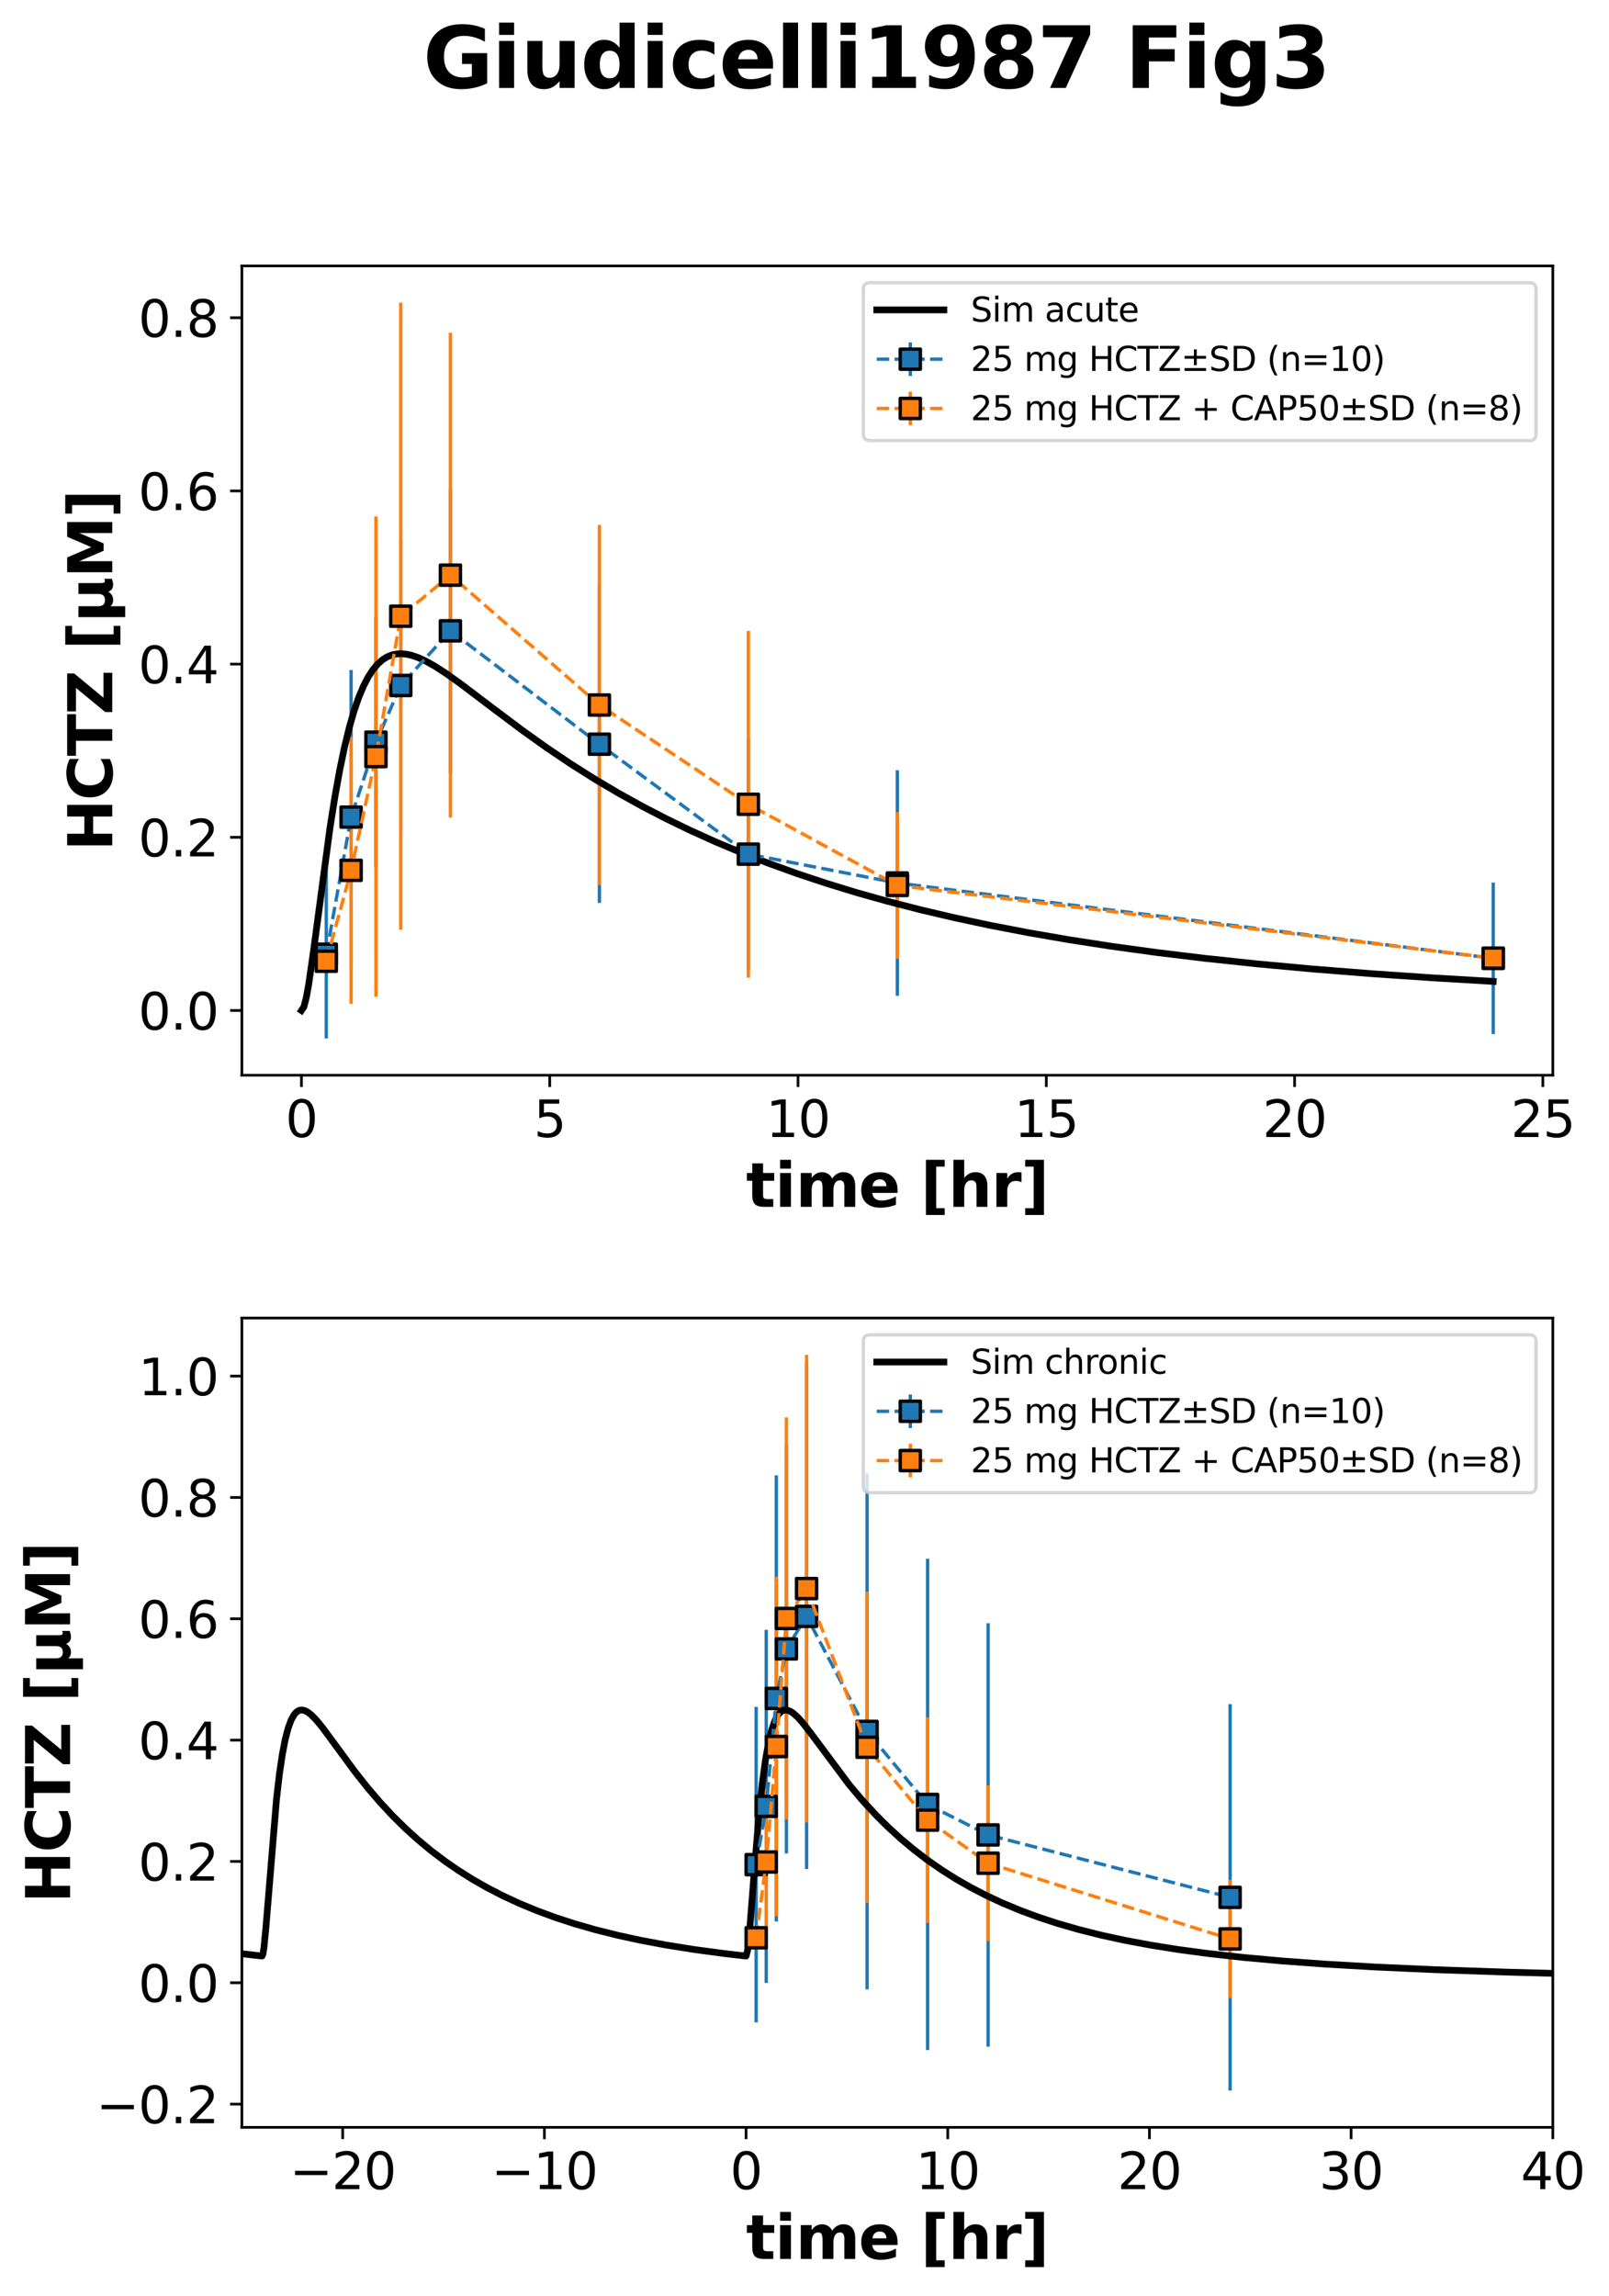 <?xml version="1.0" encoding="utf-8" standalone="no"?>
<!DOCTYPE svg PUBLIC "-//W3C//DTD SVG 1.1//EN"
  "http://www.w3.org/Graphics/SVG/1.1/DTD/svg11.dtd">
<svg xmlns:xlink="http://www.w3.org/1999/xlink" width="479.408pt" height="683.738pt" viewBox="0 0 479.408 683.738" xmlns="http://www.w3.org/2000/svg" version="1.1">
 <defs>
  <style type="text/css">*{stroke-linejoin: round; stroke-linecap: butt}</style>
 </defs>
 <g id="figure_1">
  <g id="patch_1">
   <path d="M 0 683.738 
L 479.408 683.738 
L 479.408 0 
L 0 0 
z
" style="fill: #ffffff"/>
  </g>
  <g id="axes_1">
   <g id="patch_2">
    <path d="M 72.065 320.243 
L 462.665 320.243 
L 462.665 79.2 
L 72.065 79.2 
z
" style="fill: #ffffff"/>
   </g>
   <g id="matplotlib.axis_1">
    <g id="xtick_1">
     <g id="line2d_1">
      <defs>
       <path id="md5f80c7d79" d="M 0 0 
L 0 3.5 
" style="stroke: #000000; stroke-width: 0.8"/>
      </defs>
      <g>
       <use xlink:href="#md5f80c7d79" x="89.819" y="320.243" style="stroke: #000000; stroke-width: 0.8"/>
      </g>
     </g>
     <g id="text_1">
      <!-- 0 -->
      <g transform="translate(85.047 338.641) scale(0.15 -0.15)">
       <defs>
        <path id="DejaVuSans-30" d="M 2034 4250 
Q 1547 4250 1301 3770 
Q 1056 3291 1056 2328 
Q 1056 1369 1301 889 
Q 1547 409 2034 409 
Q 2525 409 2770 889 
Q 3016 1369 3016 2328 
Q 3016 3291 2770 3770 
Q 2525 4250 2034 4250 
z
M 2034 4750 
Q 2819 4750 3233 4129 
Q 3647 3509 3647 2328 
Q 3647 1150 3233 529 
Q 2819 -91 2034 -91 
Q 1250 -91 836 529 
Q 422 1150 422 2328 
Q 422 3509 836 4129 
Q 1250 4750 2034 4750 
z
" transform="scale(0.016)"/>
       </defs>
       <use xlink:href="#DejaVuSans-30"/>
      </g>
     </g>
    </g>
    <g id="xtick_2">
     <g id="line2d_2">
      <g>
       <use xlink:href="#md5f80c7d79" x="163.796" y="320.243" style="stroke: #000000; stroke-width: 0.8"/>
      </g>
     </g>
     <g id="text_2">
      <!-- 5 -->
      <g transform="translate(159.024 338.641) scale(0.15 -0.15)">
       <defs>
        <path id="DejaVuSans-35" d="M 691 4666 
L 3169 4666 
L 3169 4134 
L 1269 4134 
L 1269 2991 
Q 1406 3038 1543 3061 
Q 1681 3084 1819 3084 
Q 2600 3084 3056 2656 
Q 3513 2228 3513 1497 
Q 3513 744 3044 326 
Q 2575 -91 1722 -91 
Q 1428 -91 1123 -41 
Q 819 9 494 109 
L 494 744 
Q 775 591 1075 516 
Q 1375 441 1709 441 
Q 2250 441 2565 725 
Q 2881 1009 2881 1497 
Q 2881 1984 2565 2268 
Q 2250 2553 1709 2553 
Q 1456 2553 1204 2497 
Q 953 2441 691 2322 
L 691 4666 
z
" transform="scale(0.016)"/>
       </defs>
       <use xlink:href="#DejaVuSans-35"/>
      </g>
     </g>
    </g>
    <g id="xtick_3">
     <g id="line2d_3">
      <g>
       <use xlink:href="#md5f80c7d79" x="237.774" y="320.243" style="stroke: #000000; stroke-width: 0.8"/>
      </g>
     </g>
     <g id="text_3">
      <!-- 10 -->
      <g transform="translate(228.23 338.641) scale(0.15 -0.15)">
       <defs>
        <path id="DejaVuSans-31" d="M 794 531 
L 1825 531 
L 1825 4091 
L 703 3866 
L 703 4441 
L 1819 4666 
L 2450 4666 
L 2450 531 
L 3481 531 
L 3481 0 
L 794 0 
L 794 531 
z
" transform="scale(0.016)"/>
       </defs>
       <use xlink:href="#DejaVuSans-31"/>
       <use xlink:href="#DejaVuSans-30" x="63.623"/>
      </g>
     </g>
    </g>
    <g id="xtick_4">
     <g id="line2d_4">
      <g>
       <use xlink:href="#md5f80c7d79" x="311.751" y="320.243" style="stroke: #000000; stroke-width: 0.8"/>
      </g>
     </g>
     <g id="text_4">
      <!-- 15 -->
      <g transform="translate(302.207 338.641) scale(0.15 -0.15)">
       <use xlink:href="#DejaVuSans-31"/>
       <use xlink:href="#DejaVuSans-35" x="63.623"/>
      </g>
     </g>
    </g>
    <g id="xtick_5">
     <g id="line2d_5">
      <g>
       <use xlink:href="#md5f80c7d79" x="385.728" y="320.243" style="stroke: #000000; stroke-width: 0.8"/>
      </g>
     </g>
     <g id="text_5">
      <!-- 20 -->
      <g transform="translate(376.184 338.641) scale(0.15 -0.15)">
       <defs>
        <path id="DejaVuSans-32" d="M 1228 531 
L 3431 531 
L 3431 0 
L 469 0 
L 469 531 
Q 828 903 1448 1529 
Q 2069 2156 2228 2338 
Q 2531 2678 2651 2914 
Q 2772 3150 2772 3378 
Q 2772 3750 2511 3984 
Q 2250 4219 1831 4219 
Q 1534 4219 1204 4116 
Q 875 4013 500 3803 
L 500 4441 
Q 881 4594 1212 4672 
Q 1544 4750 1819 4750 
Q 2544 4750 2975 4387 
Q 3406 4025 3406 3419 
Q 3406 3131 3298 2873 
Q 3191 2616 2906 2266 
Q 2828 2175 2409 1742 
Q 1991 1309 1228 531 
z
" transform="scale(0.016)"/>
       </defs>
       <use xlink:href="#DejaVuSans-32"/>
       <use xlink:href="#DejaVuSans-30" x="63.623"/>
      </g>
     </g>
    </g>
    <g id="xtick_6">
     <g id="line2d_6">
      <g>
       <use xlink:href="#md5f80c7d79" x="459.705" y="320.243" style="stroke: #000000; stroke-width: 0.8"/>
      </g>
     </g>
     <g id="text_6">
      <!-- 25 -->
      <g transform="translate(450.162 338.641) scale(0.15 -0.15)">
       <use xlink:href="#DejaVuSans-32"/>
       <use xlink:href="#DejaVuSans-35" x="63.623"/>
      </g>
     </g>
    </g>
    <g id="text_7">
     <!-- time [hr] -->
     <g transform="translate(222.29 359.438) scale(0.18 -0.18)">
      <defs>
       <path id="DejaVuSans-Bold-74" d="M 1759 4494 
L 1759 3500 
L 2913 3500 
L 2913 2700 
L 1759 2700 
L 1759 1216 
Q 1759 972 1856 886 
Q 1953 800 2241 800 
L 2816 800 
L 2816 0 
L 1856 0 
Q 1194 0 917 276 
Q 641 553 641 1216 
L 641 2700 
L 84 2700 
L 84 3500 
L 641 3500 
L 641 4494 
L 1759 4494 
z
" transform="scale(0.016)"/>
       <path id="DejaVuSans-Bold-69" d="M 538 3500 
L 1656 3500 
L 1656 0 
L 538 0 
L 538 3500 
z
M 538 4863 
L 1656 4863 
L 1656 3950 
L 538 3950 
L 538 4863 
z
" transform="scale(0.016)"/>
       <path id="DejaVuSans-Bold-6d" d="M 3781 2919 
Q 3994 3244 4286 3414 
Q 4578 3584 4928 3584 
Q 5531 3584 5847 3212 
Q 6163 2841 6163 2131 
L 6163 0 
L 5038 0 
L 5038 1825 
Q 5041 1866 5042 1909 
Q 5044 1953 5044 2034 
Q 5044 2406 4934 2573 
Q 4825 2741 4581 2741 
Q 4263 2741 4089 2478 
Q 3916 2216 3909 1719 
L 3909 0 
L 2784 0 
L 2784 1825 
Q 2784 2406 2684 2573 
Q 2584 2741 2328 2741 
Q 2006 2741 1831 2477 
Q 1656 2213 1656 1722 
L 1656 0 
L 531 0 
L 531 3500 
L 1656 3500 
L 1656 2988 
Q 1863 3284 2130 3434 
Q 2397 3584 2719 3584 
Q 3081 3584 3359 3409 
Q 3638 3234 3781 2919 
z
" transform="scale(0.016)"/>
       <path id="DejaVuSans-Bold-65" d="M 4031 1759 
L 4031 1441 
L 1416 1441 
Q 1456 1047 1700 850 
Q 1944 653 2381 653 
Q 2734 653 3104 758 
Q 3475 863 3866 1075 
L 3866 213 
Q 3469 63 3072 -14 
Q 2675 -91 2278 -91 
Q 1328 -91 801 392 
Q 275 875 275 1747 
Q 275 2603 792 3093 
Q 1309 3584 2216 3584 
Q 3041 3584 3536 3087 
Q 4031 2591 4031 1759 
z
M 2881 2131 
Q 2881 2450 2695 2645 
Q 2509 2841 2209 2841 
Q 1884 2841 1681 2658 
Q 1478 2475 1428 2131 
L 2881 2131 
z
" transform="scale(0.016)"/>
       <path id="DejaVuSans-Bold-20" transform="scale(0.016)"/>
       <path id="DejaVuSans-Bold-5b" d="M 550 4863 
L 2491 4863 
L 2491 4159 
L 1613 4159 
L 1613 -141 
L 2491 -141 
L 2491 -844 
L 550 -844 
L 550 4863 
z
" transform="scale(0.016)"/>
       <path id="DejaVuSans-Bold-68" d="M 4056 2131 
L 4056 0 
L 2931 0 
L 2931 347 
L 2931 1625 
Q 2931 2084 2911 2256 
Q 2891 2428 2841 2509 
Q 2775 2619 2662 2680 
Q 2550 2741 2406 2741 
Q 2056 2741 1856 2470 
Q 1656 2200 1656 1722 
L 1656 0 
L 538 0 
L 538 4863 
L 1656 4863 
L 1656 2988 
Q 1909 3294 2193 3439 
Q 2478 3584 2822 3584 
Q 3428 3584 3742 3212 
Q 4056 2841 4056 2131 
z
" transform="scale(0.016)"/>
       <path id="DejaVuSans-Bold-72" d="M 3138 2547 
Q 2991 2616 2845 2648 
Q 2700 2681 2553 2681 
Q 2122 2681 1889 2404 
Q 1656 2128 1656 1613 
L 1656 0 
L 538 0 
L 538 3500 
L 1656 3500 
L 1656 2925 
Q 1872 3269 2151 3426 
Q 2431 3584 2822 3584 
Q 2878 3584 2943 3579 
Q 3009 3575 3134 3559 
L 3138 2547 
z
" transform="scale(0.016)"/>
       <path id="DejaVuSans-Bold-5d" d="M 2375 -844 
L 434 -844 
L 434 -141 
L 1313 -141 
L 1313 4159 
L 434 4159 
L 434 4863 
L 2375 4863 
L 2375 -844 
z
" transform="scale(0.016)"/>
      </defs>
      <use xlink:href="#DejaVuSans-Bold-74"/>
      <use xlink:href="#DejaVuSans-Bold-69" x="47.803"/>
      <use xlink:href="#DejaVuSans-Bold-6d" x="82.08"/>
      <use xlink:href="#DejaVuSans-Bold-65" x="186.279"/>
      <use xlink:href="#DejaVuSans-Bold-20" x="254.102"/>
      <use xlink:href="#DejaVuSans-Bold-5b" x="288.916"/>
      <use xlink:href="#DejaVuSans-Bold-68" x="334.619"/>
      <use xlink:href="#DejaVuSans-Bold-72" x="405.811"/>
      <use xlink:href="#DejaVuSans-Bold-5d" x="455.127"/>
     </g>
    </g>
   </g>
   <g id="matplotlib.axis_2">
    <g id="ytick_1">
     <g id="line2d_7">
      <defs>
       <path id="m47afafca20" d="M 0 0 
L -3.5 0 
" style="stroke: #000000; stroke-width: 0.8"/>
      </defs>
      <g>
       <use xlink:href="#m47afafca20" x="72.065" y="300.957" style="stroke: #000000; stroke-width: 0.8"/>
      </g>
     </g>
     <g id="text_8">
      <!-- 0.0 -->
      <g transform="translate(41.21 306.656) scale(0.15 -0.15)">
       <defs>
        <path id="DejaVuSans-2e" d="M 684 794 
L 1344 794 
L 1344 0 
L 684 0 
L 684 794 
z
" transform="scale(0.016)"/>
       </defs>
       <use xlink:href="#DejaVuSans-30"/>
       <use xlink:href="#DejaVuSans-2e" x="63.623"/>
       <use xlink:href="#DejaVuSans-30" x="95.41"/>
      </g>
     </g>
    </g>
    <g id="ytick_2">
     <g id="line2d_8">
      <g>
       <use xlink:href="#m47afafca20" x="72.065" y="249.377" style="stroke: #000000; stroke-width: 0.8"/>
      </g>
     </g>
     <g id="text_9">
      <!-- 0.2 -->
      <g transform="translate(41.21 255.076) scale(0.15 -0.15)">
       <use xlink:href="#DejaVuSans-30"/>
       <use xlink:href="#DejaVuSans-2e" x="63.623"/>
       <use xlink:href="#DejaVuSans-32" x="95.41"/>
      </g>
     </g>
    </g>
    <g id="ytick_3">
     <g id="line2d_9">
      <g>
       <use xlink:href="#m47afafca20" x="72.065" y="197.797" style="stroke: #000000; stroke-width: 0.8"/>
      </g>
     </g>
     <g id="text_10">
      <!-- 0.4 -->
      <g transform="translate(41.21 203.495) scale(0.15 -0.15)">
       <defs>
        <path id="DejaVuSans-34" d="M 2419 4116 
L 825 1625 
L 2419 1625 
L 2419 4116 
z
M 2253 4666 
L 3047 4666 
L 3047 1625 
L 3713 1625 
L 3713 1100 
L 3047 1100 
L 3047 0 
L 2419 0 
L 2419 1100 
L 313 1100 
L 313 1709 
L 2253 4666 
z
" transform="scale(0.016)"/>
       </defs>
       <use xlink:href="#DejaVuSans-30"/>
       <use xlink:href="#DejaVuSans-2e" x="63.623"/>
       <use xlink:href="#DejaVuSans-34" x="95.41"/>
      </g>
     </g>
    </g>
    <g id="ytick_4">
     <g id="line2d_10">
      <g>
       <use xlink:href="#m47afafca20" x="72.065" y="146.216" style="stroke: #000000; stroke-width: 0.8"/>
      </g>
     </g>
     <g id="text_11">
      <!-- 0.6 -->
      <g transform="translate(41.21 151.915) scale(0.15 -0.15)">
       <defs>
        <path id="DejaVuSans-36" d="M 2113 2584 
Q 1688 2584 1439 2293 
Q 1191 2003 1191 1497 
Q 1191 994 1439 701 
Q 1688 409 2113 409 
Q 2538 409 2786 701 
Q 3034 994 3034 1497 
Q 3034 2003 2786 2293 
Q 2538 2584 2113 2584 
z
M 3366 4563 
L 3366 3988 
Q 3128 4100 2886 4159 
Q 2644 4219 2406 4219 
Q 1781 4219 1451 3797 
Q 1122 3375 1075 2522 
Q 1259 2794 1537 2939 
Q 1816 3084 2150 3084 
Q 2853 3084 3261 2657 
Q 3669 2231 3669 1497 
Q 3669 778 3244 343 
Q 2819 -91 2113 -91 
Q 1303 -91 875 529 
Q 447 1150 447 2328 
Q 447 3434 972 4092 
Q 1497 4750 2381 4750 
Q 2619 4750 2861 4703 
Q 3103 4656 3366 4563 
z
" transform="scale(0.016)"/>
       </defs>
       <use xlink:href="#DejaVuSans-30"/>
       <use xlink:href="#DejaVuSans-2e" x="63.623"/>
       <use xlink:href="#DejaVuSans-36" x="95.41"/>
      </g>
     </g>
    </g>
    <g id="ytick_5">
     <g id="line2d_11">
      <g>
       <use xlink:href="#m47afafca20" x="72.065" y="94.636" style="stroke: #000000; stroke-width: 0.8"/>
      </g>
     </g>
     <g id="text_12">
      <!-- 0.8 -->
      <g transform="translate(41.21 100.335) scale(0.15 -0.15)">
       <defs>
        <path id="DejaVuSans-38" d="M 2034 2216 
Q 1584 2216 1326 1975 
Q 1069 1734 1069 1313 
Q 1069 891 1326 650 
Q 1584 409 2034 409 
Q 2484 409 2743 651 
Q 3003 894 3003 1313 
Q 3003 1734 2745 1975 
Q 2488 2216 2034 2216 
z
M 1403 2484 
Q 997 2584 770 2862 
Q 544 3141 544 3541 
Q 544 4100 942 4425 
Q 1341 4750 2034 4750 
Q 2731 4750 3128 4425 
Q 3525 4100 3525 3541 
Q 3525 3141 3298 2862 
Q 3072 2584 2669 2484 
Q 3125 2378 3379 2068 
Q 3634 1759 3634 1313 
Q 3634 634 3220 271 
Q 2806 -91 2034 -91 
Q 1263 -91 848 271 
Q 434 634 434 1313 
Q 434 1759 690 2068 
Q 947 2378 1403 2484 
z
M 1172 3481 
Q 1172 3119 1398 2916 
Q 1625 2713 2034 2713 
Q 2441 2713 2670 2916 
Q 2900 3119 2900 3481 
Q 2900 3844 2670 4047 
Q 2441 4250 2034 4250 
Q 1625 4250 1398 4047 
Q 1172 3844 1172 3481 
z
" transform="scale(0.016)"/>
       </defs>
       <use xlink:href="#DejaVuSans-30"/>
       <use xlink:href="#DejaVuSans-2e" x="63.623"/>
       <use xlink:href="#DejaVuSans-38" x="95.41"/>
      </g>
     </g>
    </g>
    <g id="text_13">
     <!-- HCTZ [µM] -->
     <g transform="translate(33.447 253.463) rotate(-90) scale(0.18 -0.18)">
      <defs>
       <path id="DejaVuSans-Bold-48" d="M 588 4666 
L 1791 4666 
L 1791 2888 
L 3566 2888 
L 3566 4666 
L 4769 4666 
L 4769 0 
L 3566 0 
L 3566 1978 
L 1791 1978 
L 1791 0 
L 588 0 
L 588 4666 
z
" transform="scale(0.016)"/>
       <path id="DejaVuSans-Bold-43" d="M 4288 256 
Q 3956 84 3597 -3 
Q 3238 -91 2847 -91 
Q 1681 -91 1000 561 
Q 319 1213 319 2328 
Q 319 3447 1000 4098 
Q 1681 4750 2847 4750 
Q 3238 4750 3597 4662 
Q 3956 4575 4288 4403 
L 4288 3438 
Q 3953 3666 3628 3772 
Q 3303 3878 2944 3878 
Q 2300 3878 1931 3465 
Q 1563 3053 1563 2328 
Q 1563 1606 1931 1193 
Q 2300 781 2944 781 
Q 3303 781 3628 887 
Q 3953 994 4288 1222 
L 4288 256 
z
" transform="scale(0.016)"/>
       <path id="DejaVuSans-Bold-54" d="M 31 4666 
L 4331 4666 
L 4331 3756 
L 2784 3756 
L 2784 0 
L 1581 0 
L 1581 3756 
L 31 3756 
L 31 4666 
z
" transform="scale(0.016)"/>
       <path id="DejaVuSans-Bold-5a" d="M 359 4666 
L 4281 4666 
L 4281 3938 
L 1778 909 
L 4353 909 
L 4353 0 
L 288 0 
L 288 728 
L 2791 3756 
L 359 3756 
L 359 4666 
z
" transform="scale(0.016)"/>
       <path id="DejaVuSans-Bold-b5" d="M 544 -1338 
L 544 3500 
L 1672 3500 
L 1672 1466 
Q 1672 1103 1828 926 
Q 1984 750 2303 750 
Q 2625 750 2781 926 
Q 2938 1103 2938 1466 
L 2938 3500 
L 4063 3500 
L 4063 1159 
Q 4063 938 4114 850 
Q 4166 763 4288 763 
Q 4344 763 4395 778 
Q 4447 794 4506 831 
L 4506 50 
Q 4341 -22 4195 -56 
Q 4050 -91 3909 -91 
Q 3631 -91 3454 26 
Q 3278 144 3169 403 
Q 3022 156 2811 32 
Q 2600 -91 2322 -91 
Q 2091 -91 1928 -17 
Q 1766 56 1672 206 
L 1672 -1338 
L 544 -1338 
z
" transform="scale(0.016)"/>
       <path id="DejaVuSans-Bold-4d" d="M 588 4666 
L 2119 4666 
L 3181 2169 
L 4250 4666 
L 5778 4666 
L 5778 0 
L 4641 0 
L 4641 3413 
L 3566 897 
L 2803 897 
L 1728 3413 
L 1728 0 
L 588 0 
L 588 4666 
z
" transform="scale(0.016)"/>
      </defs>
      <use xlink:href="#DejaVuSans-Bold-48"/>
      <use xlink:href="#DejaVuSans-Bold-43" x="83.691"/>
      <use xlink:href="#DejaVuSans-Bold-54" x="157.08"/>
      <use xlink:href="#DejaVuSans-Bold-5a" x="225.293"/>
      <use xlink:href="#DejaVuSans-Bold-20" x="297.803"/>
      <use xlink:href="#DejaVuSans-Bold-5b" x="332.617"/>
      <use xlink:href="#DejaVuSans-Bold-b5" x="378.32"/>
      <use xlink:href="#DejaVuSans-Bold-4d" x="451.904"/>
      <use xlink:href="#DejaVuSans-Bold-5d" x="551.416"/>
     </g>
    </g>
   </g>
   <g id="LineCollection_1">
    <path d="M 97.217 309.287 
L 97.217 259.085 
" clip-path="url(#p25f0a7274c)" style="fill: none; stroke: #1f77b4"/>
    <path d="M 104.615 287.171 
L 104.615 199.563 
" clip-path="url(#p25f0a7274c)" style="fill: none; stroke: #1f77b4"/>
    <path d="M 112.012 258.215 
L 112.012 183.846 
" clip-path="url(#p25f0a7274c)" style="fill: none; stroke: #1f77b4"/>
    <path d="M 119.41 247.47 
L 119.41 160.847 
" clip-path="url(#p25f0a7274c)" style="fill: none; stroke: #1f77b4"/>
    <path d="M 134.205 230.297 
L 134.205 145.462 
" clip-path="url(#p25f0a7274c)" style="fill: none; stroke: #1f77b4"/>
    <path d="M 178.592 268.926 
L 178.592 174.368 
" clip-path="url(#p25f0a7274c)" style="fill: none; stroke: #1f77b4"/>
    <path d="M 222.978 288.814 
L 222.978 219.97 
" clip-path="url(#p25f0a7274c)" style="fill: none; stroke: #1f77b4"/>
    <path d="M 267.365 296.579 
L 267.365 229.402 
" clip-path="url(#p25f0a7274c)" style="fill: none; stroke: #1f77b4"/>
    <path d="M 444.91 307.981 
L 444.91 262.862 
" clip-path="url(#p25f0a7274c)" style="fill: none; stroke: #1f77b4"/>
   </g>
   <g id="LineCollection_2">
    <path clip-path="url(#p25f0a7274c)" style="fill: none; stroke: #ff7f0e"/>
    <path d="M 104.615 298.949 
L 104.615 219.482 
" clip-path="url(#p25f0a7274c)" style="fill: none; stroke: #ff7f0e"/>
    <path d="M 112.012 296.877 
L 112.012 153.823 
" clip-path="url(#p25f0a7274c)" style="fill: none; stroke: #ff7f0e"/>
    <path d="M 119.41 276.904 
L 119.41 90.157 
" clip-path="url(#p25f0a7274c)" style="fill: none; stroke: #ff7f0e"/>
    <path d="M 134.205 243.495 
L 134.205 99.103 
" clip-path="url(#p25f0a7274c)" style="fill: none; stroke: #ff7f0e"/>
    <path d="M 178.592 263.627 
L 178.592 156.333 
" clip-path="url(#p25f0a7274c)" style="fill: none; stroke: #ff7f0e"/>
    <path d="M 222.978 291.198 
L 222.978 187.89 
" clip-path="url(#p25f0a7274c)" style="fill: none; stroke: #ff7f0e"/>
    <path d="M 267.365 285.564 
L 267.365 241.858 
" clip-path="url(#p25f0a7274c)" style="fill: none; stroke: #ff7f0e"/>
    <path clip-path="url(#p25f0a7274c)" style="fill: none; stroke: #ff7f0e"/>
   </g>
   <g id="line2d_12">
    <path d="M 89.819 300.957 
L 90.529 299.927 
L 91.239 297.221 
L 91.95 293.354 
L 93.37 283.568 
L 98.341 246.417 
L 99.762 237.461 
L 101.182 229.563 
L 102.602 222.71 
L 104.023 216.847 
L 105.443 211.896 
L 106.863 207.767 
L 108.284 204.373 
L 109.704 201.626 
L 111.125 199.447 
L 112.545 197.763 
L 113.965 196.507 
L 115.386 195.621 
L 116.806 195.054 
L 118.226 194.759 
L 119.647 194.697 
L 121.067 194.835 
L 122.487 195.141 
L 124.618 195.862 
L 126.749 196.834 
L 129.589 198.42 
L 133.14 200.726 
L 137.401 203.777 
L 145.923 210.236 
L 155.866 217.692 
L 162.968 222.749 
L 170.07 227.526 
L 177.171 232.015 
L 184.273 236.221 
L 191.375 240.157 
L 198.477 243.838 
L 205.579 247.28 
L 213.391 250.807 
L 221.203 254.083 
L 229.015 257.126 
L 237.537 260.2 
L 246.059 263.036 
L 255.291 265.863 
L 264.524 268.456 
L 274.466 271.01 
L 284.409 273.339 
L 295.062 275.607 
L 306.425 277.793 
L 318.498 279.88 
L 331.281 281.854 
L 344.774 283.703 
L 358.978 285.423 
L 374.602 287.081 
L 390.936 288.587 
L 408.691 289.999 
L 427.866 291.302 
L 444.91 292.296 
L 444.91 292.296 
" clip-path="url(#p25f0a7274c)" style="fill: none; stroke: #000000; stroke-width: 2; stroke-linecap: square"/>
   </g>
   <g id="line2d_13">
    <path d="M 97.217 284.186 
L 104.615 243.367 
L 112.012 221.031 
L 119.41 204.158 
L 134.205 187.88 
L 178.592 221.647 
L 222.978 254.392 
L 267.365 262.99 
L 444.91 285.422 
" clip-path="url(#p25f0a7274c)" style="fill: none; stroke-dasharray: 3.7,1.6; stroke-dashoffset: 0; stroke: #1f77b4"/>
    <defs>
     <path id="m9b7d0f2c2d" d="M -3 3 
L 3 3 
L 3 -3 
L -3 -3 
z
" style="stroke: #000000; stroke-linejoin: miter"/>
    </defs>
    <g clip-path="url(#p25f0a7274c)">
     <use xlink:href="#m9b7d0f2c2d" x="97.217" y="284.186" style="fill: #1f77b4; stroke: #000000; stroke-linejoin: miter"/>
     <use xlink:href="#m9b7d0f2c2d" x="104.615" y="243.367" style="fill: #1f77b4; stroke: #000000; stroke-linejoin: miter"/>
     <use xlink:href="#m9b7d0f2c2d" x="112.012" y="221.031" style="fill: #1f77b4; stroke: #000000; stroke-linejoin: miter"/>
     <use xlink:href="#m9b7d0f2c2d" x="119.41" y="204.158" style="fill: #1f77b4; stroke: #000000; stroke-linejoin: miter"/>
     <use xlink:href="#m9b7d0f2c2d" x="134.205" y="187.88" style="fill: #1f77b4; stroke: #000000; stroke-linejoin: miter"/>
     <use xlink:href="#m9b7d0f2c2d" x="178.592" y="221.647" style="fill: #1f77b4; stroke: #000000; stroke-linejoin: miter"/>
     <use xlink:href="#m9b7d0f2c2d" x="222.978" y="254.392" style="fill: #1f77b4; stroke: #000000; stroke-linejoin: miter"/>
     <use xlink:href="#m9b7d0f2c2d" x="267.365" y="262.99" style="fill: #1f77b4; stroke: #000000; stroke-linejoin: miter"/>
     <use xlink:href="#m9b7d0f2c2d" x="444.91" y="285.422" style="fill: #1f77b4; stroke: #000000; stroke-linejoin: miter"/>
    </g>
   </g>
   <g id="line2d_14">
    <path d="M 97.217 286.299 
L 104.615 259.216 
L 112.012 225.35 
L 119.41 183.53 
L 134.205 171.299 
L 178.592 209.98 
L 222.978 239.544 
L 267.365 263.711 
L 444.91 285.368 
" clip-path="url(#p25f0a7274c)" style="fill: none; stroke-dasharray: 3.7,1.6; stroke-dashoffset: 0; stroke: #ff7f0e"/>
    <defs>
     <path id="mf2303f1ddb" d="M -3 3 
L 3 3 
L 3 -3 
L -3 -3 
z
" style="stroke: #000000; stroke-linejoin: miter"/>
    </defs>
    <g clip-path="url(#p25f0a7274c)">
     <use xlink:href="#mf2303f1ddb" x="97.217" y="286.299" style="fill: #ff7f0e; stroke: #000000; stroke-linejoin: miter"/>
     <use xlink:href="#mf2303f1ddb" x="104.615" y="259.216" style="fill: #ff7f0e; stroke: #000000; stroke-linejoin: miter"/>
     <use xlink:href="#mf2303f1ddb" x="112.012" y="225.35" style="fill: #ff7f0e; stroke: #000000; stroke-linejoin: miter"/>
     <use xlink:href="#mf2303f1ddb" x="119.41" y="183.53" style="fill: #ff7f0e; stroke: #000000; stroke-linejoin: miter"/>
     <use xlink:href="#mf2303f1ddb" x="134.205" y="171.299" style="fill: #ff7f0e; stroke: #000000; stroke-linejoin: miter"/>
     <use xlink:href="#mf2303f1ddb" x="178.592" y="209.98" style="fill: #ff7f0e; stroke: #000000; stroke-linejoin: miter"/>
     <use xlink:href="#mf2303f1ddb" x="222.978" y="239.544" style="fill: #ff7f0e; stroke: #000000; stroke-linejoin: miter"/>
     <use xlink:href="#mf2303f1ddb" x="267.365" y="263.711" style="fill: #ff7f0e; stroke: #000000; stroke-linejoin: miter"/>
     <use xlink:href="#mf2303f1ddb" x="444.91" y="285.368" style="fill: #ff7f0e; stroke: #000000; stroke-linejoin: miter"/>
    </g>
   </g>
   <g id="patch_3">
    <path d="M 72.065 320.243 
L 72.065 79.2 
" style="fill: none; stroke: #000000; stroke-width: 0.8; stroke-linejoin: miter; stroke-linecap: square"/>
   </g>
   <g id="patch_4">
    <path d="M 462.665 320.243 
L 462.665 79.2 
" style="fill: none; stroke: #000000; stroke-width: 0.8; stroke-linejoin: miter; stroke-linecap: square"/>
   </g>
   <g id="patch_5">
    <path d="M 72.065 320.243 
L 462.665 320.243 
" style="fill: none; stroke: #000000; stroke-width: 0.8; stroke-linejoin: miter; stroke-linecap: square"/>
   </g>
   <g id="patch_6">
    <path d="M 72.065 79.2 
L 462.665 79.2 
" style="fill: none; stroke: #000000; stroke-width: 0.8; stroke-linejoin: miter; stroke-linecap: square"/>
   </g>
   <g id="legend_1">
    <g id="patch_7">
     <path d="M 259.23 131.234 
L 455.665 131.234 
Q 457.665 131.234 457.665 129.234 
L 457.665 86.2 
Q 457.665 84.2 455.665 84.2 
L 259.23 84.2 
Q 257.23 84.2 257.23 86.2 
L 257.23 129.234 
Q 257.23 131.234 259.23 131.234 
z
" style="fill: #ffffff; opacity: 0.8; stroke: #cccccc; stroke-linejoin: miter"/>
    </g>
    <g id="line2d_15">
     <path d="M 261.23 92.298 
L 281.23 92.298 
" style="fill: none; stroke: #000000; stroke-width: 2; stroke-linecap: square"/>
    </g>
    <g id="line2d_16"/>
    <g id="text_14">
     <!-- Sim acute -->
     <g transform="translate(289.23 95.798) scale(0.1 -0.1)">
      <defs>
       <path id="DejaVuSans-53" d="M 3425 4513 
L 3425 3897 
Q 3066 4069 2747 4153 
Q 2428 4238 2131 4238 
Q 1616 4238 1336 4038 
Q 1056 3838 1056 3469 
Q 1056 3159 1242 3001 
Q 1428 2844 1947 2747 
L 2328 2669 
Q 3034 2534 3370 2195 
Q 3706 1856 3706 1288 
Q 3706 609 3251 259 
Q 2797 -91 1919 -91 
Q 1588 -91 1214 -16 
Q 841 59 441 206 
L 441 856 
Q 825 641 1194 531 
Q 1563 422 1919 422 
Q 2459 422 2753 634 
Q 3047 847 3047 1241 
Q 3047 1584 2836 1778 
Q 2625 1972 2144 2069 
L 1759 2144 
Q 1053 2284 737 2584 
Q 422 2884 422 3419 
Q 422 4038 858 4394 
Q 1294 4750 2059 4750 
Q 2388 4750 2728 4690 
Q 3069 4631 3425 4513 
z
" transform="scale(0.016)"/>
       <path id="DejaVuSans-69" d="M 603 3500 
L 1178 3500 
L 1178 0 
L 603 0 
L 603 3500 
z
M 603 4863 
L 1178 4863 
L 1178 4134 
L 603 4134 
L 603 4863 
z
" transform="scale(0.016)"/>
       <path id="DejaVuSans-6d" d="M 3328 2828 
Q 3544 3216 3844 3400 
Q 4144 3584 4550 3584 
Q 5097 3584 5394 3201 
Q 5691 2819 5691 2113 
L 5691 0 
L 5113 0 
L 5113 2094 
Q 5113 2597 4934 2840 
Q 4756 3084 4391 3084 
Q 3944 3084 3684 2787 
Q 3425 2491 3425 1978 
L 3425 0 
L 2847 0 
L 2847 2094 
Q 2847 2600 2669 2842 
Q 2491 3084 2119 3084 
Q 1678 3084 1418 2786 
Q 1159 2488 1159 1978 
L 1159 0 
L 581 0 
L 581 3500 
L 1159 3500 
L 1159 2956 
Q 1356 3278 1631 3431 
Q 1906 3584 2284 3584 
Q 2666 3584 2933 3390 
Q 3200 3197 3328 2828 
z
" transform="scale(0.016)"/>
       <path id="DejaVuSans-20" transform="scale(0.016)"/>
       <path id="DejaVuSans-61" d="M 2194 1759 
Q 1497 1759 1228 1600 
Q 959 1441 959 1056 
Q 959 750 1161 570 
Q 1363 391 1709 391 
Q 2188 391 2477 730 
Q 2766 1069 2766 1631 
L 2766 1759 
L 2194 1759 
z
M 3341 1997 
L 3341 0 
L 2766 0 
L 2766 531 
Q 2569 213 2275 61 
Q 1981 -91 1556 -91 
Q 1019 -91 701 211 
Q 384 513 384 1019 
Q 384 1609 779 1909 
Q 1175 2209 1959 2209 
L 2766 2209 
L 2766 2266 
Q 2766 2663 2505 2880 
Q 2244 3097 1772 3097 
Q 1472 3097 1187 3025 
Q 903 2953 641 2809 
L 641 3341 
Q 956 3463 1253 3523 
Q 1550 3584 1831 3584 
Q 2591 3584 2966 3190 
Q 3341 2797 3341 1997 
z
" transform="scale(0.016)"/>
       <path id="DejaVuSans-63" d="M 3122 3366 
L 3122 2828 
Q 2878 2963 2633 3030 
Q 2388 3097 2138 3097 
Q 1578 3097 1268 2742 
Q 959 2388 959 1747 
Q 959 1106 1268 751 
Q 1578 397 2138 397 
Q 2388 397 2633 464 
Q 2878 531 3122 666 
L 3122 134 
Q 2881 22 2623 -34 
Q 2366 -91 2075 -91 
Q 1284 -91 818 406 
Q 353 903 353 1747 
Q 353 2603 823 3093 
Q 1294 3584 2113 3584 
Q 2378 3584 2631 3529 
Q 2884 3475 3122 3366 
z
" transform="scale(0.016)"/>
       <path id="DejaVuSans-75" d="M 544 1381 
L 544 3500 
L 1119 3500 
L 1119 1403 
Q 1119 906 1312 657 
Q 1506 409 1894 409 
Q 2359 409 2629 706 
Q 2900 1003 2900 1516 
L 2900 3500 
L 3475 3500 
L 3475 0 
L 2900 0 
L 2900 538 
Q 2691 219 2414 64 
Q 2138 -91 1772 -91 
Q 1169 -91 856 284 
Q 544 659 544 1381 
z
M 1991 3584 
L 1991 3584 
z
" transform="scale(0.016)"/>
       <path id="DejaVuSans-74" d="M 1172 4494 
L 1172 3500 
L 2356 3500 
L 2356 3053 
L 1172 3053 
L 1172 1153 
Q 1172 725 1289 603 
Q 1406 481 1766 481 
L 2356 481 
L 2356 0 
L 1766 0 
Q 1100 0 847 248 
Q 594 497 594 1153 
L 594 3053 
L 172 3053 
L 172 3500 
L 594 3500 
L 594 4494 
L 1172 4494 
z
" transform="scale(0.016)"/>
       <path id="DejaVuSans-65" d="M 3597 1894 
L 3597 1613 
L 953 1613 
Q 991 1019 1311 708 
Q 1631 397 2203 397 
Q 2534 397 2845 478 
Q 3156 559 3463 722 
L 3463 178 
Q 3153 47 2828 -22 
Q 2503 -91 2169 -91 
Q 1331 -91 842 396 
Q 353 884 353 1716 
Q 353 2575 817 3079 
Q 1281 3584 2069 3584 
Q 2775 3584 3186 3129 
Q 3597 2675 3597 1894 
z
M 3022 2063 
Q 3016 2534 2758 2815 
Q 2500 3097 2075 3097 
Q 1594 3097 1305 2825 
Q 1016 2553 972 2059 
L 3022 2063 
z
" transform="scale(0.016)"/>
      </defs>
      <use xlink:href="#DejaVuSans-53"/>
      <use xlink:href="#DejaVuSans-69" x="63.477"/>
      <use xlink:href="#DejaVuSans-6d" x="91.26"/>
      <use xlink:href="#DejaVuSans-20" x="188.672"/>
      <use xlink:href="#DejaVuSans-61" x="220.459"/>
      <use xlink:href="#DejaVuSans-63" x="281.738"/>
      <use xlink:href="#DejaVuSans-75" x="336.719"/>
      <use xlink:href="#DejaVuSans-74" x="400.098"/>
      <use xlink:href="#DejaVuSans-65" x="439.307"/>
     </g>
    </g>
    <g id="LineCollection_3">
     <path d="M 271.23 111.977 
L 271.23 101.977 
" style="fill: none; stroke: #1f77b4"/>
    </g>
    <g id="line2d_17">
     <path d="M 261.23 106.977 
L 281.23 106.977 
" style="fill: none; stroke-dasharray: 3.7,1.6; stroke-dashoffset: 0; stroke: #1f77b4"/>
    </g>
    <g id="line2d_18">
     <g>
      <use xlink:href="#m9b7d0f2c2d" x="271.23" y="106.977" style="fill: #1f77b4; stroke: #000000; stroke-linejoin: miter"/>
     </g>
    </g>
    <g id="text_15">
     <!-- 25 mg HCTZ±SD (n=10) -->
     <g transform="translate(289.23 110.477) scale(0.1 -0.1)">
      <defs>
       <path id="DejaVuSans-67" d="M 2906 1791 
Q 2906 2416 2648 2759 
Q 2391 3103 1925 3103 
Q 1463 3103 1205 2759 
Q 947 2416 947 1791 
Q 947 1169 1205 825 
Q 1463 481 1925 481 
Q 2391 481 2648 825 
Q 2906 1169 2906 1791 
z
M 3481 434 
Q 3481 -459 3084 -895 
Q 2688 -1331 1869 -1331 
Q 1566 -1331 1297 -1286 
Q 1028 -1241 775 -1147 
L 775 -588 
Q 1028 -725 1275 -790 
Q 1522 -856 1778 -856 
Q 2344 -856 2625 -561 
Q 2906 -266 2906 331 
L 2906 616 
Q 2728 306 2450 153 
Q 2172 0 1784 0 
Q 1141 0 747 490 
Q 353 981 353 1791 
Q 353 2603 747 3093 
Q 1141 3584 1784 3584 
Q 2172 3584 2450 3431 
Q 2728 3278 2906 2969 
L 2906 3500 
L 3481 3500 
L 3481 434 
z
" transform="scale(0.016)"/>
       <path id="DejaVuSans-48" d="M 628 4666 
L 1259 4666 
L 1259 2753 
L 3553 2753 
L 3553 4666 
L 4184 4666 
L 4184 0 
L 3553 0 
L 3553 2222 
L 1259 2222 
L 1259 0 
L 628 0 
L 628 4666 
z
" transform="scale(0.016)"/>
       <path id="DejaVuSans-43" d="M 4122 4306 
L 4122 3641 
Q 3803 3938 3442 4084 
Q 3081 4231 2675 4231 
Q 1875 4231 1450 3742 
Q 1025 3253 1025 2328 
Q 1025 1406 1450 917 
Q 1875 428 2675 428 
Q 3081 428 3442 575 
Q 3803 722 4122 1019 
L 4122 359 
Q 3791 134 3420 21 
Q 3050 -91 2638 -91 
Q 1578 -91 968 557 
Q 359 1206 359 2328 
Q 359 3453 968 4101 
Q 1578 4750 2638 4750 
Q 3056 4750 3426 4639 
Q 3797 4528 4122 4306 
z
" transform="scale(0.016)"/>
       <path id="DejaVuSans-54" d="M -19 4666 
L 3928 4666 
L 3928 4134 
L 2272 4134 
L 2272 0 
L 1638 0 
L 1638 4134 
L -19 4134 
L -19 4666 
z
" transform="scale(0.016)"/>
       <path id="DejaVuSans-5a" d="M 359 4666 
L 4025 4666 
L 4025 4184 
L 1075 531 
L 4097 531 
L 4097 0 
L 288 0 
L 288 481 
L 3238 4134 
L 359 4134 
L 359 4666 
z
" transform="scale(0.016)"/>
       <path id="DejaVuSans-b1" d="M 2944 4013 
L 2944 2803 
L 4684 2803 
L 4684 2272 
L 2944 2272 
L 2944 1063 
L 2419 1063 
L 2419 2272 
L 678 2272 
L 678 2803 
L 2419 2803 
L 2419 4013 
L 2944 4013 
z
M 678 531 
L 4684 531 
L 4684 0 
L 678 0 
L 678 531 
z
" transform="scale(0.016)"/>
       <path id="DejaVuSans-44" d="M 1259 4147 
L 1259 519 
L 2022 519 
Q 2988 519 3436 956 
Q 3884 1394 3884 2338 
Q 3884 3275 3436 3711 
Q 2988 4147 2022 4147 
L 1259 4147 
z
M 628 4666 
L 1925 4666 
Q 3281 4666 3915 4102 
Q 4550 3538 4550 2338 
Q 4550 1131 3912 565 
Q 3275 0 1925 0 
L 628 0 
L 628 4666 
z
" transform="scale(0.016)"/>
       <path id="DejaVuSans-28" d="M 1984 4856 
Q 1566 4138 1362 3434 
Q 1159 2731 1159 2009 
Q 1159 1288 1364 580 
Q 1569 -128 1984 -844 
L 1484 -844 
Q 1016 -109 783 600 
Q 550 1309 550 2009 
Q 550 2706 781 3412 
Q 1013 4119 1484 4856 
L 1984 4856 
z
" transform="scale(0.016)"/>
       <path id="DejaVuSans-6e" d="M 3513 2113 
L 3513 0 
L 2938 0 
L 2938 2094 
Q 2938 2591 2744 2837 
Q 2550 3084 2163 3084 
Q 1697 3084 1428 2787 
Q 1159 2491 1159 1978 
L 1159 0 
L 581 0 
L 581 3500 
L 1159 3500 
L 1159 2956 
Q 1366 3272 1645 3428 
Q 1925 3584 2291 3584 
Q 2894 3584 3203 3211 
Q 3513 2838 3513 2113 
z
" transform="scale(0.016)"/>
       <path id="DejaVuSans-3d" d="M 678 2906 
L 4684 2906 
L 4684 2381 
L 678 2381 
L 678 2906 
z
M 678 1631 
L 4684 1631 
L 4684 1100 
L 678 1100 
L 678 1631 
z
" transform="scale(0.016)"/>
       <path id="DejaVuSans-29" d="M 513 4856 
L 1013 4856 
Q 1481 4119 1714 3412 
Q 1947 2706 1947 2009 
Q 1947 1309 1714 600 
Q 1481 -109 1013 -844 
L 513 -844 
Q 928 -128 1133 580 
Q 1338 1288 1338 2009 
Q 1338 2731 1133 3434 
Q 928 4138 513 4856 
z
" transform="scale(0.016)"/>
      </defs>
      <use xlink:href="#DejaVuSans-32"/>
      <use xlink:href="#DejaVuSans-35" x="63.623"/>
      <use xlink:href="#DejaVuSans-20" x="127.246"/>
      <use xlink:href="#DejaVuSans-6d" x="159.033"/>
      <use xlink:href="#DejaVuSans-67" x="256.445"/>
      <use xlink:href="#DejaVuSans-20" x="319.922"/>
      <use xlink:href="#DejaVuSans-48" x="351.709"/>
      <use xlink:href="#DejaVuSans-43" x="426.904"/>
      <use xlink:href="#DejaVuSans-54" x="496.729"/>
      <use xlink:href="#DejaVuSans-5a" x="557.812"/>
      <use xlink:href="#DejaVuSans-b1" x="626.318"/>
      <use xlink:href="#DejaVuSans-53" x="710.107"/>
      <use xlink:href="#DejaVuSans-44" x="773.584"/>
      <use xlink:href="#DejaVuSans-20" x="850.586"/>
      <use xlink:href="#DejaVuSans-28" x="882.373"/>
      <use xlink:href="#DejaVuSans-6e" x="921.387"/>
      <use xlink:href="#DejaVuSans-3d" x="984.766"/>
      <use xlink:href="#DejaVuSans-31" x="1068.555"/>
      <use xlink:href="#DejaVuSans-30" x="1132.178"/>
      <use xlink:href="#DejaVuSans-29" x="1195.801"/>
     </g>
    </g>
    <g id="LineCollection_4">
     <path d="M 271.23 126.655 
L 271.23 116.655 
" style="fill: none; stroke: #ff7f0e"/>
    </g>
    <g id="line2d_19">
     <path d="M 261.23 121.655 
L 281.23 121.655 
" style="fill: none; stroke-dasharray: 3.7,1.6; stroke-dashoffset: 0; stroke: #ff7f0e"/>
    </g>
    <g id="line2d_20">
     <g>
      <use xlink:href="#mf2303f1ddb" x="271.23" y="121.655" style="fill: #ff7f0e; stroke: #000000; stroke-linejoin: miter"/>
     </g>
    </g>
    <g id="text_16">
     <!-- 25 mg HCTZ + CAP50±SD (n=8) -->
     <g transform="translate(289.23 125.155) scale(0.1 -0.1)">
      <defs>
       <path id="DejaVuSans-2b" d="M 2944 4013 
L 2944 2272 
L 4684 2272 
L 4684 1741 
L 2944 1741 
L 2944 0 
L 2419 0 
L 2419 1741 
L 678 1741 
L 678 2272 
L 2419 2272 
L 2419 4013 
L 2944 4013 
z
" transform="scale(0.016)"/>
       <path id="DejaVuSans-41" d="M 2188 4044 
L 1331 1722 
L 3047 1722 
L 2188 4044 
z
M 1831 4666 
L 2547 4666 
L 4325 0 
L 3669 0 
L 3244 1197 
L 1141 1197 
L 716 0 
L 50 0 
L 1831 4666 
z
" transform="scale(0.016)"/>
       <path id="DejaVuSans-50" d="M 1259 4147 
L 1259 2394 
L 2053 2394 
Q 2494 2394 2734 2622 
Q 2975 2850 2975 3272 
Q 2975 3691 2734 3919 
Q 2494 4147 2053 4147 
L 1259 4147 
z
M 628 4666 
L 2053 4666 
Q 2838 4666 3239 4311 
Q 3641 3956 3641 3272 
Q 3641 2581 3239 2228 
Q 2838 1875 2053 1875 
L 1259 1875 
L 1259 0 
L 628 0 
L 628 4666 
z
" transform="scale(0.016)"/>
      </defs>
      <use xlink:href="#DejaVuSans-32"/>
      <use xlink:href="#DejaVuSans-35" x="63.623"/>
      <use xlink:href="#DejaVuSans-20" x="127.246"/>
      <use xlink:href="#DejaVuSans-6d" x="159.033"/>
      <use xlink:href="#DejaVuSans-67" x="256.445"/>
      <use xlink:href="#DejaVuSans-20" x="319.922"/>
      <use xlink:href="#DejaVuSans-48" x="351.709"/>
      <use xlink:href="#DejaVuSans-43" x="426.904"/>
      <use xlink:href="#DejaVuSans-54" x="496.729"/>
      <use xlink:href="#DejaVuSans-5a" x="557.812"/>
      <use xlink:href="#DejaVuSans-20" x="626.318"/>
      <use xlink:href="#DejaVuSans-2b" x="658.105"/>
      <use xlink:href="#DejaVuSans-20" x="741.895"/>
      <use xlink:href="#DejaVuSans-43" x="773.682"/>
      <use xlink:href="#DejaVuSans-41" x="843.506"/>
      <use xlink:href="#DejaVuSans-50" x="911.914"/>
      <use xlink:href="#DejaVuSans-35" x="972.217"/>
      <use xlink:href="#DejaVuSans-30" x="1035.84"/>
      <use xlink:href="#DejaVuSans-b1" x="1099.463"/>
      <use xlink:href="#DejaVuSans-53" x="1183.252"/>
      <use xlink:href="#DejaVuSans-44" x="1246.729"/>
      <use xlink:href="#DejaVuSans-20" x="1323.73"/>
      <use xlink:href="#DejaVuSans-28" x="1355.518"/>
      <use xlink:href="#DejaVuSans-6e" x="1394.531"/>
      <use xlink:href="#DejaVuSans-3d" x="1457.91"/>
      <use xlink:href="#DejaVuSans-38" x="1541.699"/>
      <use xlink:href="#DejaVuSans-29" x="1605.322"/>
     </g>
    </g>
   </g>
  </g>
  <g id="axes_2">
   <g id="patch_8">
    <path d="M 72.065 633.6 
L 462.665 633.6 
L 462.665 392.557 
L 72.065 392.557 
z
" style="fill: #ffffff"/>
   </g>
   <g id="matplotlib.axis_3">
    <g id="xtick_7">
     <g id="line2d_21">
      <g>
       <use xlink:href="#md5f80c7d79" x="102.111" y="633.6" style="stroke: #000000; stroke-width: 0.8"/>
      </g>
     </g>
     <g id="text_17">
      <!-- −20 -->
      <g transform="translate(86.282 651.998) scale(0.15 -0.15)">
       <defs>
        <path id="DejaVuSans-2212" d="M 678 2272 
L 4684 2272 
L 4684 1741 
L 678 1741 
L 678 2272 
z
" transform="scale(0.016)"/>
       </defs>
       <use xlink:href="#DejaVuSans-2212"/>
       <use xlink:href="#DejaVuSans-32" x="83.789"/>
       <use xlink:href="#DejaVuSans-30" x="147.412"/>
      </g>
     </g>
    </g>
    <g id="xtick_8">
     <g id="line2d_22">
      <g>
       <use xlink:href="#md5f80c7d79" x="162.203" y="633.6" style="stroke: #000000; stroke-width: 0.8"/>
      </g>
     </g>
     <g id="text_18">
      <!-- −10 -->
      <g transform="translate(146.374 651.998) scale(0.15 -0.15)">
       <use xlink:href="#DejaVuSans-2212"/>
       <use xlink:href="#DejaVuSans-31" x="83.789"/>
       <use xlink:href="#DejaVuSans-30" x="147.412"/>
      </g>
     </g>
    </g>
    <g id="xtick_9">
     <g id="line2d_23">
      <g>
       <use xlink:href="#md5f80c7d79" x="222.295" y="633.6" style="stroke: #000000; stroke-width: 0.8"/>
      </g>
     </g>
     <g id="text_19">
      <!-- 0 -->
      <g transform="translate(217.523 651.998) scale(0.15 -0.15)">
       <use xlink:href="#DejaVuSans-30"/>
      </g>
     </g>
    </g>
    <g id="xtick_10">
     <g id="line2d_24">
      <g>
       <use xlink:href="#md5f80c7d79" x="282.388" y="633.6" style="stroke: #000000; stroke-width: 0.8"/>
      </g>
     </g>
     <g id="text_20">
      <!-- 10 -->
      <g transform="translate(272.844 651.998) scale(0.15 -0.15)">
       <use xlink:href="#DejaVuSans-31"/>
       <use xlink:href="#DejaVuSans-30" x="63.623"/>
      </g>
     </g>
    </g>
    <g id="xtick_11">
     <g id="line2d_25">
      <g>
       <use xlink:href="#md5f80c7d79" x="342.48" y="633.6" style="stroke: #000000; stroke-width: 0.8"/>
      </g>
     </g>
     <g id="text_21">
      <!-- 20 -->
      <g transform="translate(332.936 651.998) scale(0.15 -0.15)">
       <use xlink:href="#DejaVuSans-32"/>
       <use xlink:href="#DejaVuSans-30" x="63.623"/>
      </g>
     </g>
    </g>
    <g id="xtick_12">
     <g id="line2d_26">
      <g>
       <use xlink:href="#md5f80c7d79" x="402.572" y="633.6" style="stroke: #000000; stroke-width: 0.8"/>
      </g>
     </g>
     <g id="text_22">
      <!-- 30 -->
      <g transform="translate(393.028 651.998) scale(0.15 -0.15)">
       <defs>
        <path id="DejaVuSans-33" d="M 2597 2516 
Q 3050 2419 3304 2112 
Q 3559 1806 3559 1356 
Q 3559 666 3084 287 
Q 2609 -91 1734 -91 
Q 1441 -91 1130 -33 
Q 819 25 488 141 
L 488 750 
Q 750 597 1062 519 
Q 1375 441 1716 441 
Q 2309 441 2620 675 
Q 2931 909 2931 1356 
Q 2931 1769 2642 2001 
Q 2353 2234 1838 2234 
L 1294 2234 
L 1294 2753 
L 1863 2753 
Q 2328 2753 2575 2939 
Q 2822 3125 2822 3475 
Q 2822 3834 2567 4026 
Q 2313 4219 1838 4219 
Q 1578 4219 1281 4162 
Q 984 4106 628 3988 
L 628 4550 
Q 988 4650 1302 4700 
Q 1616 4750 1894 4750 
Q 2613 4750 3031 4423 
Q 3450 4097 3450 3541 
Q 3450 3153 3228 2886 
Q 3006 2619 2597 2516 
z
" transform="scale(0.016)"/>
       </defs>
       <use xlink:href="#DejaVuSans-33"/>
       <use xlink:href="#DejaVuSans-30" x="63.623"/>
      </g>
     </g>
    </g>
    <g id="xtick_13">
     <g id="line2d_27">
      <g>
       <use xlink:href="#md5f80c7d79" x="462.665" y="633.6" style="stroke: #000000; stroke-width: 0.8"/>
      </g>
     </g>
     <g id="text_23">
      <!-- 40 -->
      <g transform="translate(453.121 651.998) scale(0.15 -0.15)">
       <use xlink:href="#DejaVuSans-34"/>
       <use xlink:href="#DejaVuSans-30" x="63.623"/>
      </g>
     </g>
    </g>
    <g id="text_24">
     <!-- time [hr] -->
     <g transform="translate(222.29 672.794) scale(0.18 -0.18)">
      <use xlink:href="#DejaVuSans-Bold-74"/>
      <use xlink:href="#DejaVuSans-Bold-69" x="47.803"/>
      <use xlink:href="#DejaVuSans-Bold-6d" x="82.08"/>
      <use xlink:href="#DejaVuSans-Bold-65" x="186.279"/>
      <use xlink:href="#DejaVuSans-Bold-20" x="254.102"/>
      <use xlink:href="#DejaVuSans-Bold-5b" x="288.916"/>
      <use xlink:href="#DejaVuSans-Bold-68" x="334.619"/>
      <use xlink:href="#DejaVuSans-Bold-72" x="405.811"/>
      <use xlink:href="#DejaVuSans-Bold-5d" x="455.127"/>
     </g>
    </g>
   </g>
   <g id="matplotlib.axis_4">
    <g id="ytick_6">
     <g id="line2d_28">
      <g>
       <use xlink:href="#m47afafca20" x="72.065" y="626.673" style="stroke: #000000; stroke-width: 0.8"/>
      </g>
     </g>
     <g id="text_25">
      <!-- −0.2 -->
      <g transform="translate(28.64 632.372) scale(0.15 -0.15)">
       <use xlink:href="#DejaVuSans-2212"/>
       <use xlink:href="#DejaVuSans-30" x="83.789"/>
       <use xlink:href="#DejaVuSans-2e" x="147.412"/>
       <use xlink:href="#DejaVuSans-32" x="179.199"/>
      </g>
     </g>
    </g>
    <g id="ytick_7">
     <g id="line2d_29">
      <g>
       <use xlink:href="#m47afafca20" x="72.065" y="590.537" style="stroke: #000000; stroke-width: 0.8"/>
      </g>
     </g>
     <g id="text_26">
      <!-- 0.0 -->
      <g transform="translate(41.21 596.236) scale(0.15 -0.15)">
       <use xlink:href="#DejaVuSans-30"/>
       <use xlink:href="#DejaVuSans-2e" x="63.623"/>
       <use xlink:href="#DejaVuSans-30" x="95.41"/>
      </g>
     </g>
    </g>
    <g id="ytick_8">
     <g id="line2d_30">
      <g>
       <use xlink:href="#m47afafca20" x="72.065" y="554.401" style="stroke: #000000; stroke-width: 0.8"/>
      </g>
     </g>
     <g id="text_27">
      <!-- 0.2 -->
      <g transform="translate(41.21 560.1) scale(0.15 -0.15)">
       <use xlink:href="#DejaVuSans-30"/>
       <use xlink:href="#DejaVuSans-2e" x="63.623"/>
       <use xlink:href="#DejaVuSans-32" x="95.41"/>
      </g>
     </g>
    </g>
    <g id="ytick_9">
     <g id="line2d_31">
      <g>
       <use xlink:href="#m47afafca20" x="72.065" y="518.265" style="stroke: #000000; stroke-width: 0.8"/>
      </g>
     </g>
     <g id="text_28">
      <!-- 0.4 -->
      <g transform="translate(41.21 523.964) scale(0.15 -0.15)">
       <use xlink:href="#DejaVuSans-30"/>
       <use xlink:href="#DejaVuSans-2e" x="63.623"/>
       <use xlink:href="#DejaVuSans-34" x="95.41"/>
      </g>
     </g>
    </g>
    <g id="ytick_10">
     <g id="line2d_32">
      <g>
       <use xlink:href="#m47afafca20" x="72.065" y="482.129" style="stroke: #000000; stroke-width: 0.8"/>
      </g>
     </g>
     <g id="text_29">
      <!-- 0.6 -->
      <g transform="translate(41.21 487.828) scale(0.15 -0.15)">
       <use xlink:href="#DejaVuSans-30"/>
       <use xlink:href="#DejaVuSans-2e" x="63.623"/>
       <use xlink:href="#DejaVuSans-36" x="95.41"/>
      </g>
     </g>
    </g>
    <g id="ytick_11">
     <g id="line2d_33">
      <g>
       <use xlink:href="#m47afafca20" x="72.065" y="445.993" style="stroke: #000000; stroke-width: 0.8"/>
      </g>
     </g>
     <g id="text_30">
      <!-- 0.8 -->
      <g transform="translate(41.21 451.692) scale(0.15 -0.15)">
       <use xlink:href="#DejaVuSans-30"/>
       <use xlink:href="#DejaVuSans-2e" x="63.623"/>
       <use xlink:href="#DejaVuSans-38" x="95.41"/>
      </g>
     </g>
    </g>
    <g id="ytick_12">
     <g id="line2d_34">
      <g>
       <use xlink:href="#m47afafca20" x="72.065" y="409.857" style="stroke: #000000; stroke-width: 0.8"/>
      </g>
     </g>
     <g id="text_31">
      <!-- 1.0 -->
      <g transform="translate(41.21 415.556) scale(0.15 -0.15)">
       <use xlink:href="#DejaVuSans-31"/>
       <use xlink:href="#DejaVuSans-2e" x="63.623"/>
       <use xlink:href="#DejaVuSans-30" x="95.41"/>
      </g>
     </g>
    </g>
    <g id="text_32">
     <!-- HCTZ [µM] -->
     <g transform="translate(20.877 566.82) rotate(-90) scale(0.18 -0.18)">
      <use xlink:href="#DejaVuSans-Bold-48"/>
      <use xlink:href="#DejaVuSans-Bold-43" x="83.691"/>
      <use xlink:href="#DejaVuSans-Bold-54" x="157.08"/>
      <use xlink:href="#DejaVuSans-Bold-5a" x="225.293"/>
      <use xlink:href="#DejaVuSans-Bold-20" x="297.803"/>
      <use xlink:href="#DejaVuSans-Bold-5b" x="332.617"/>
      <use xlink:href="#DejaVuSans-Bold-b5" x="378.32"/>
      <use xlink:href="#DejaVuSans-Bold-4d" x="451.904"/>
      <use xlink:href="#DejaVuSans-Bold-5d" x="551.416"/>
     </g>
    </g>
   </g>
   <g id="LineCollection_5">
    <path d="M 225.3 602.35 
L 225.3 508.365 
" clip-path="url(#pff9f020b58)" style="fill: none; stroke: #1f77b4"/>
    <path d="M 228.305 590.594 
L 228.305 485.421 
" clip-path="url(#pff9f020b58)" style="fill: none; stroke: #1f77b4"/>
    <path d="M 231.309 572.283 
L 231.309 439.412 
" clip-path="url(#pff9f020b58)" style="fill: none; stroke: #1f77b4"/>
    <path d="M 234.314 552.006 
L 234.314 430.197 
" clip-path="url(#pff9f020b58)" style="fill: none; stroke: #1f77b4"/>
    <path d="M 240.323 556.672 
L 240.323 406.153 
" clip-path="url(#pff9f020b58)" style="fill: none; stroke: #1f77b4"/>
    <path d="M 258.351 592.5 
L 258.351 438.828 
" clip-path="url(#pff9f020b58)" style="fill: none; stroke: #1f77b4"/>
    <path d="M 276.378 610.589 
L 276.378 464.264 
" clip-path="url(#pff9f020b58)" style="fill: none; stroke: #1f77b4"/>
    <path d="M 294.406 609.559 
L 294.406 483.457 
" clip-path="url(#pff9f020b58)" style="fill: none; stroke: #1f77b4"/>
    <path d="M 366.517 622.643 
L 366.517 507.548 
" clip-path="url(#pff9f020b58)" style="fill: none; stroke: #1f77b4"/>
   </g>
   <g id="LineCollection_6">
    <path clip-path="url(#pff9f020b58)" style="fill: none; stroke: #ff7f0e"/>
    <path d="M 228.305 576.369 
L 228.305 532.759 
" clip-path="url(#pff9f020b58)" style="fill: none; stroke: #ff7f0e"/>
    <path d="M 231.309 570.721 
L 231.309 469.629 
" clip-path="url(#pff9f020b58)" style="fill: none; stroke: #ff7f0e"/>
    <path d="M 234.314 541.914 
L 234.314 422.152 
" clip-path="url(#pff9f020b58)" style="fill: none; stroke: #ff7f0e"/>
    <path d="M 240.323 542.742 
L 240.323 403.513 
" clip-path="url(#pff9f020b58)" style="fill: none; stroke: #ff7f0e"/>
    <path d="M 258.351 566.777 
L 258.351 474.027 
" clip-path="url(#pff9f020b58)" style="fill: none; stroke: #ff7f0e"/>
    <path d="M 276.378 572.705 
L 276.378 511.484 
" clip-path="url(#pff9f020b58)" style="fill: none; stroke: #ff7f0e"/>
    <path d="M 294.406 578.103 
L 294.406 531.747 
" clip-path="url(#pff9f020b58)" style="fill: none; stroke: #ff7f0e"/>
    <path d="M 366.517 595.104 
L 366.517 559.863 
" clip-path="url(#pff9f020b58)" style="fill: none; stroke: #ff7f0e"/>
   </g>
   <g id="line2d_35">
    <path d="M 72.016 581.887 
L 78.074 582.583 
L 78.074 582.583 
L 78.362 581.892 
L 78.651 580.028 
L 79.228 574.125 
L 82.4 535.69 
L 83.266 528.301 
L 84.131 522.468 
L 84.996 518 
L 85.862 514.689 
L 86.727 512.334 
L 87.592 510.758 
L 88.169 510.065 
L 88.746 509.612 
L 89.323 509.364 
L 89.9 509.293 
L 90.765 509.462 
L 91.631 509.896 
L 92.784 510.789 
L 94.227 512.261 
L 96.246 514.731 
L 99.707 519.44 
L 105.764 527.688 
L 109.514 532.421 
L 113.264 536.8 
L 117.014 540.83 
L 120.763 544.532 
L 124.513 547.929 
L 128.551 551.277 
L 132.59 554.329 
L 136.628 557.113 
L 140.954 559.826 
L 145.281 562.287 
L 149.896 564.661 
L 154.8 566.93 
L 159.992 569.079 
L 165.472 571.096 
L 171.241 572.974 
L 177.298 574.711 
L 183.932 576.373 
L 190.855 577.877 
L 198.355 579.281 
L 206.719 580.615 
L 215.95 581.852 
L 222.295 582.583 
L 222.295 582.583 
L 222.776 580.755 
L 223.257 576.324 
L 224.699 557.83 
L 226.141 540.511 
L 227.103 531.384 
L 228.064 524.25 
L 229.026 518.886 
L 229.987 515.006 
L 230.949 512.334 
L 231.91 510.624 
L 232.872 509.672 
L 233.352 509.426 
L 234.314 509.304 
L 235.275 509.58 
L 236.237 510.159 
L 237.679 511.436 
L 239.121 513.044 
L 241.525 516.133 
L 253.063 531.597 
L 256.908 536.149 
L 260.754 540.332 
L 264.6 544.167 
L 268.446 547.678 
L 272.292 550.894 
L 276.138 553.839 
L 280.465 556.858 
L 284.791 559.595 
L 289.118 562.078 
L 293.925 564.567 
L 298.733 566.803 
L 304.021 569.003 
L 309.309 570.962 
L 315.078 572.856 
L 321.327 574.659 
L 328.058 576.35 
L 335.269 577.916 
L 342.961 579.347 
L 351.133 580.643 
L 360.267 581.864 
L 370.363 582.985 
L 381.9 584.034 
L 394.88 584.983 
L 409.783 585.845 
L 427.571 586.642 
L 448.723 587.359 
L 462.665 587.734 
L 462.665 587.734 
" clip-path="url(#pff9f020b58)" style="fill: none; stroke: #000000; stroke-width: 2; stroke-linecap: square"/>
   </g>
   <g id="line2d_36">
    <path d="M 225.3 555.358 
L 228.305 538.007 
L 231.309 505.848 
L 234.314 491.101 
L 240.323 481.412 
L 258.351 515.664 
L 276.378 537.427 
L 294.406 546.508 
L 366.517 565.096 
" clip-path="url(#pff9f020b58)" style="fill: none; stroke-dasharray: 3.7,1.6; stroke-dashoffset: 0; stroke: #1f77b4"/>
    <g clip-path="url(#pff9f020b58)">
     <use xlink:href="#m9b7d0f2c2d" x="225.3" y="555.358" style="fill: #1f77b4; stroke: #000000; stroke-linejoin: miter"/>
     <use xlink:href="#m9b7d0f2c2d" x="228.305" y="538.007" style="fill: #1f77b4; stroke: #000000; stroke-linejoin: miter"/>
     <use xlink:href="#m9b7d0f2c2d" x="231.309" y="505.848" style="fill: #1f77b4; stroke: #000000; stroke-linejoin: miter"/>
     <use xlink:href="#m9b7d0f2c2d" x="234.314" y="491.101" style="fill: #1f77b4; stroke: #000000; stroke-linejoin: miter"/>
     <use xlink:href="#m9b7d0f2c2d" x="240.323" y="481.412" style="fill: #1f77b4; stroke: #000000; stroke-linejoin: miter"/>
     <use xlink:href="#m9b7d0f2c2d" x="258.351" y="515.664" style="fill: #1f77b4; stroke: #000000; stroke-linejoin: miter"/>
     <use xlink:href="#m9b7d0f2c2d" x="276.378" y="537.427" style="fill: #1f77b4; stroke: #000000; stroke-linejoin: miter"/>
     <use xlink:href="#m9b7d0f2c2d" x="294.406" y="546.508" style="fill: #1f77b4; stroke: #000000; stroke-linejoin: miter"/>
     <use xlink:href="#m9b7d0f2c2d" x="366.517" y="565.096" style="fill: #1f77b4; stroke: #000000; stroke-linejoin: miter"/>
    </g>
   </g>
   <g id="line2d_37">
    <path d="M 225.3 577.135 
L 228.305 554.564 
L 231.309 520.175 
L 234.314 482.033 
L 240.323 473.128 
L 258.351 520.402 
L 276.378 542.095 
L 294.406 554.925 
L 366.517 577.484 
" clip-path="url(#pff9f020b58)" style="fill: none; stroke-dasharray: 3.7,1.6; stroke-dashoffset: 0; stroke: #ff7f0e"/>
    <g clip-path="url(#pff9f020b58)">
     <use xlink:href="#mf2303f1ddb" x="225.3" y="577.135" style="fill: #ff7f0e; stroke: #000000; stroke-linejoin: miter"/>
     <use xlink:href="#mf2303f1ddb" x="228.305" y="554.564" style="fill: #ff7f0e; stroke: #000000; stroke-linejoin: miter"/>
     <use xlink:href="#mf2303f1ddb" x="231.309" y="520.175" style="fill: #ff7f0e; stroke: #000000; stroke-linejoin: miter"/>
     <use xlink:href="#mf2303f1ddb" x="234.314" y="482.033" style="fill: #ff7f0e; stroke: #000000; stroke-linejoin: miter"/>
     <use xlink:href="#mf2303f1ddb" x="240.323" y="473.128" style="fill: #ff7f0e; stroke: #000000; stroke-linejoin: miter"/>
     <use xlink:href="#mf2303f1ddb" x="258.351" y="520.402" style="fill: #ff7f0e; stroke: #000000; stroke-linejoin: miter"/>
     <use xlink:href="#mf2303f1ddb" x="276.378" y="542.095" style="fill: #ff7f0e; stroke: #000000; stroke-linejoin: miter"/>
     <use xlink:href="#mf2303f1ddb" x="294.406" y="554.925" style="fill: #ff7f0e; stroke: #000000; stroke-linejoin: miter"/>
     <use xlink:href="#mf2303f1ddb" x="366.517" y="577.484" style="fill: #ff7f0e; stroke: #000000; stroke-linejoin: miter"/>
    </g>
   </g>
   <g id="patch_9">
    <path d="M 72.065 633.6 
L 72.065 392.557 
" style="fill: none; stroke: #000000; stroke-width: 0.8; stroke-linejoin: miter; stroke-linecap: square"/>
   </g>
   <g id="patch_10">
    <path d="M 462.665 633.6 
L 462.665 392.557 
" style="fill: none; stroke: #000000; stroke-width: 0.8; stroke-linejoin: miter; stroke-linecap: square"/>
   </g>
   <g id="patch_11">
    <path d="M 72.065 633.6 
L 462.665 633.6 
" style="fill: none; stroke: #000000; stroke-width: 0.8; stroke-linejoin: miter; stroke-linecap: square"/>
   </g>
   <g id="patch_12">
    <path d="M 72.065 392.557 
L 462.665 392.557 
" style="fill: none; stroke: #000000; stroke-width: 0.8; stroke-linejoin: miter; stroke-linecap: square"/>
   </g>
   <g id="legend_2">
    <g id="patch_13">
     <path d="M 259.23 444.591 
L 455.665 444.591 
Q 457.665 444.591 457.665 442.591 
L 457.665 399.557 
Q 457.665 397.557 455.665 397.557 
L 259.23 397.557 
Q 257.23 397.557 257.23 399.557 
L 257.23 442.591 
Q 257.23 444.591 259.23 444.591 
z
" style="fill: #ffffff; opacity: 0.8; stroke: #cccccc; stroke-linejoin: miter"/>
    </g>
    <g id="line2d_38">
     <path d="M 261.23 405.655 
L 281.23 405.655 
" style="fill: none; stroke: #000000; stroke-width: 2; stroke-linecap: square"/>
    </g>
    <g id="line2d_39"/>
    <g id="text_33">
     <!-- Sim chronic -->
     <g transform="translate(289.23 409.155) scale(0.1 -0.1)">
      <defs>
       <path id="DejaVuSans-68" d="M 3513 2113 
L 3513 0 
L 2938 0 
L 2938 2094 
Q 2938 2591 2744 2837 
Q 2550 3084 2163 3084 
Q 1697 3084 1428 2787 
Q 1159 2491 1159 1978 
L 1159 0 
L 581 0 
L 581 4863 
L 1159 4863 
L 1159 2956 
Q 1366 3272 1645 3428 
Q 1925 3584 2291 3584 
Q 2894 3584 3203 3211 
Q 3513 2838 3513 2113 
z
" transform="scale(0.016)"/>
       <path id="DejaVuSans-72" d="M 2631 2963 
Q 2534 3019 2420 3045 
Q 2306 3072 2169 3072 
Q 1681 3072 1420 2755 
Q 1159 2438 1159 1844 
L 1159 0 
L 581 0 
L 581 3500 
L 1159 3500 
L 1159 2956 
Q 1341 3275 1631 3429 
Q 1922 3584 2338 3584 
Q 2397 3584 2469 3576 
Q 2541 3569 2628 3553 
L 2631 2963 
z
" transform="scale(0.016)"/>
       <path id="DejaVuSans-6f" d="M 1959 3097 
Q 1497 3097 1228 2736 
Q 959 2375 959 1747 
Q 959 1119 1226 758 
Q 1494 397 1959 397 
Q 2419 397 2687 759 
Q 2956 1122 2956 1747 
Q 2956 2369 2687 2733 
Q 2419 3097 1959 3097 
z
M 1959 3584 
Q 2709 3584 3137 3096 
Q 3566 2609 3566 1747 
Q 3566 888 3137 398 
Q 2709 -91 1959 -91 
Q 1206 -91 779 398 
Q 353 888 353 1747 
Q 353 2609 779 3096 
Q 1206 3584 1959 3584 
z
" transform="scale(0.016)"/>
      </defs>
      <use xlink:href="#DejaVuSans-53"/>
      <use xlink:href="#DejaVuSans-69" x="63.477"/>
      <use xlink:href="#DejaVuSans-6d" x="91.26"/>
      <use xlink:href="#DejaVuSans-20" x="188.672"/>
      <use xlink:href="#DejaVuSans-63" x="220.459"/>
      <use xlink:href="#DejaVuSans-68" x="275.439"/>
      <use xlink:href="#DejaVuSans-72" x="338.818"/>
      <use xlink:href="#DejaVuSans-6f" x="377.682"/>
      <use xlink:href="#DejaVuSans-6e" x="438.863"/>
      <use xlink:href="#DejaVuSans-69" x="502.242"/>
      <use xlink:href="#DejaVuSans-63" x="530.025"/>
     </g>
    </g>
    <g id="LineCollection_7">
     <path d="M 271.23 425.333 
L 271.23 415.333 
" style="fill: none; stroke: #1f77b4"/>
    </g>
    <g id="line2d_40">
     <path d="M 261.23 420.333 
L 281.23 420.333 
" style="fill: none; stroke-dasharray: 3.7,1.6; stroke-dashoffset: 0; stroke: #1f77b4"/>
    </g>
    <g id="line2d_41">
     <g>
      <use xlink:href="#m9b7d0f2c2d" x="271.23" y="420.333" style="fill: #1f77b4; stroke: #000000; stroke-linejoin: miter"/>
     </g>
    </g>
    <g id="text_34">
     <!-- 25 mg HCTZ±SD (n=10) -->
     <g transform="translate(289.23 423.833) scale(0.1 -0.1)">
      <use xlink:href="#DejaVuSans-32"/>
      <use xlink:href="#DejaVuSans-35" x="63.623"/>
      <use xlink:href="#DejaVuSans-20" x="127.246"/>
      <use xlink:href="#DejaVuSans-6d" x="159.033"/>
      <use xlink:href="#DejaVuSans-67" x="256.445"/>
      <use xlink:href="#DejaVuSans-20" x="319.922"/>
      <use xlink:href="#DejaVuSans-48" x="351.709"/>
      <use xlink:href="#DejaVuSans-43" x="426.904"/>
      <use xlink:href="#DejaVuSans-54" x="496.729"/>
      <use xlink:href="#DejaVuSans-5a" x="557.812"/>
      <use xlink:href="#DejaVuSans-b1" x="626.318"/>
      <use xlink:href="#DejaVuSans-53" x="710.107"/>
      <use xlink:href="#DejaVuSans-44" x="773.584"/>
      <use xlink:href="#DejaVuSans-20" x="850.586"/>
      <use xlink:href="#DejaVuSans-28" x="882.373"/>
      <use xlink:href="#DejaVuSans-6e" x="921.387"/>
      <use xlink:href="#DejaVuSans-3d" x="984.766"/>
      <use xlink:href="#DejaVuSans-31" x="1068.555"/>
      <use xlink:href="#DejaVuSans-30" x="1132.178"/>
      <use xlink:href="#DejaVuSans-29" x="1195.801"/>
     </g>
    </g>
    <g id="LineCollection_8">
     <path d="M 271.23 440.011 
L 271.23 430.011 
" style="fill: none; stroke: #ff7f0e"/>
    </g>
    <g id="line2d_42">
     <path d="M 261.23 435.011 
L 281.23 435.011 
" style="fill: none; stroke-dasharray: 3.7,1.6; stroke-dashoffset: 0; stroke: #ff7f0e"/>
    </g>
    <g id="line2d_43">
     <g>
      <use xlink:href="#mf2303f1ddb" x="271.23" y="435.011" style="fill: #ff7f0e; stroke: #000000; stroke-linejoin: miter"/>
     </g>
    </g>
    <g id="text_35">
     <!-- 25 mg HCTZ + CAP50±SD (n=8) -->
     <g transform="translate(289.23 438.511) scale(0.1 -0.1)">
      <use xlink:href="#DejaVuSans-32"/>
      <use xlink:href="#DejaVuSans-35" x="63.623"/>
      <use xlink:href="#DejaVuSans-20" x="127.246"/>
      <use xlink:href="#DejaVuSans-6d" x="159.033"/>
      <use xlink:href="#DejaVuSans-67" x="256.445"/>
      <use xlink:href="#DejaVuSans-20" x="319.922"/>
      <use xlink:href="#DejaVuSans-48" x="351.709"/>
      <use xlink:href="#DejaVuSans-43" x="426.904"/>
      <use xlink:href="#DejaVuSans-54" x="496.729"/>
      <use xlink:href="#DejaVuSans-5a" x="557.812"/>
      <use xlink:href="#DejaVuSans-20" x="626.318"/>
      <use xlink:href="#DejaVuSans-2b" x="658.105"/>
      <use xlink:href="#DejaVuSans-20" x="741.895"/>
      <use xlink:href="#DejaVuSans-43" x="773.682"/>
      <use xlink:href="#DejaVuSans-41" x="843.506"/>
      <use xlink:href="#DejaVuSans-50" x="911.914"/>
      <use xlink:href="#DejaVuSans-35" x="972.217"/>
      <use xlink:href="#DejaVuSans-30" x="1035.84"/>
      <use xlink:href="#DejaVuSans-b1" x="1099.463"/>
      <use xlink:href="#DejaVuSans-53" x="1183.252"/>
      <use xlink:href="#DejaVuSans-44" x="1246.729"/>
      <use xlink:href="#DejaVuSans-20" x="1323.73"/>
      <use xlink:href="#DejaVuSans-28" x="1355.518"/>
      <use xlink:href="#DejaVuSans-6e" x="1394.531"/>
      <use xlink:href="#DejaVuSans-3d" x="1457.91"/>
      <use xlink:href="#DejaVuSans-38" x="1541.699"/>
      <use xlink:href="#DejaVuSans-29" x="1605.322"/>
     </g>
    </g>
   </g>
  </g>
  <g id="text_36">
   <!-- Giudicelli1987 Fig3 -->
   <g transform="translate(126.035 26.196) scale(0.25 -0.25)">
    <defs>
     <path id="DejaVuSans-Bold-47" d="M 4781 347 
Q 4331 128 3847 18 
Q 3363 -91 2847 -91 
Q 1681 -91 1000 561 
Q 319 1213 319 2328 
Q 319 3456 1012 4103 
Q 1706 4750 2913 4750 
Q 3378 4750 3804 4662 
Q 4231 4575 4609 4403 
L 4609 3438 
Q 4219 3659 3833 3768 
Q 3447 3878 3059 3878 
Q 2341 3878 1952 3476 
Q 1563 3075 1563 2328 
Q 1563 1588 1938 1184 
Q 2313 781 3003 781 
Q 3191 781 3352 804 
Q 3513 828 3641 878 
L 3641 1784 
L 2906 1784 
L 2906 2591 
L 4781 2591 
L 4781 347 
z
" transform="scale(0.016)"/>
     <path id="DejaVuSans-Bold-75" d="M 500 1363 
L 500 3500 
L 1625 3500 
L 1625 3150 
Q 1625 2866 1622 2436 
Q 1619 2006 1619 1863 
Q 1619 1441 1641 1255 
Q 1663 1069 1716 984 
Q 1784 875 1895 815 
Q 2006 756 2150 756 
Q 2500 756 2700 1025 
Q 2900 1294 2900 1772 
L 2900 3500 
L 4019 3500 
L 4019 0 
L 2900 0 
L 2900 506 
Q 2647 200 2364 54 
Q 2081 -91 1741 -91 
Q 1134 -91 817 281 
Q 500 653 500 1363 
z
" transform="scale(0.016)"/>
     <path id="DejaVuSans-Bold-64" d="M 2919 2988 
L 2919 4863 
L 4044 4863 
L 4044 0 
L 2919 0 
L 2919 506 
Q 2688 197 2409 53 
Q 2131 -91 1766 -91 
Q 1119 -91 703 423 
Q 288 938 288 1747 
Q 288 2556 703 3070 
Q 1119 3584 1766 3584 
Q 2128 3584 2408 3439 
Q 2688 3294 2919 2988 
z
M 2181 722 
Q 2541 722 2730 984 
Q 2919 1247 2919 1747 
Q 2919 2247 2730 2509 
Q 2541 2772 2181 2772 
Q 1825 2772 1636 2509 
Q 1447 2247 1447 1747 
Q 1447 1247 1636 984 
Q 1825 722 2181 722 
z
" transform="scale(0.016)"/>
     <path id="DejaVuSans-Bold-63" d="M 3366 3391 
L 3366 2478 
Q 3138 2634 2908 2709 
Q 2678 2784 2431 2784 
Q 1963 2784 1702 2511 
Q 1441 2238 1441 1747 
Q 1441 1256 1702 982 
Q 1963 709 2431 709 
Q 2694 709 2930 787 
Q 3166 866 3366 1019 
L 3366 103 
Q 3103 6 2833 -42 
Q 2563 -91 2291 -91 
Q 1344 -91 809 395 
Q 275 881 275 1747 
Q 275 2613 809 3098 
Q 1344 3584 2291 3584 
Q 2566 3584 2833 3536 
Q 3100 3488 3366 3391 
z
" transform="scale(0.016)"/>
     <path id="DejaVuSans-Bold-6c" d="M 538 4863 
L 1656 4863 
L 1656 0 
L 538 0 
L 538 4863 
z
" transform="scale(0.016)"/>
     <path id="DejaVuSans-Bold-31" d="M 750 831 
L 1813 831 
L 1813 3847 
L 722 3622 
L 722 4441 
L 1806 4666 
L 2950 4666 
L 2950 831 
L 4013 831 
L 4013 0 
L 750 0 
L 750 831 
z
" transform="scale(0.016)"/>
     <path id="DejaVuSans-Bold-39" d="M 641 103 
L 641 966 
Q 928 831 1190 764 
Q 1453 697 1709 697 
Q 2247 697 2547 995 
Q 2847 1294 2900 1881 
Q 2688 1725 2447 1647 
Q 2206 1569 1925 1569 
Q 1209 1569 770 1986 
Q 331 2403 331 3084 
Q 331 3838 820 4291 
Q 1309 4744 2131 4744 
Q 3044 4744 3544 4128 
Q 4044 3513 4044 2388 
Q 4044 1231 3459 570 
Q 2875 -91 1856 -91 
Q 1528 -91 1228 -42 
Q 928 6 641 103 
z
M 2125 2350 
Q 2441 2350 2600 2554 
Q 2759 2759 2759 3169 
Q 2759 3575 2600 3781 
Q 2441 3988 2125 3988 
Q 1809 3988 1650 3781 
Q 1491 3575 1491 3169 
Q 1491 2759 1650 2554 
Q 1809 2350 2125 2350 
z
" transform="scale(0.016)"/>
     <path id="DejaVuSans-Bold-38" d="M 2228 2088 
Q 1891 2088 1709 1903 
Q 1528 1719 1528 1375 
Q 1528 1031 1709 848 
Q 1891 666 2228 666 
Q 2563 666 2741 848 
Q 2919 1031 2919 1375 
Q 2919 1722 2741 1905 
Q 2563 2088 2228 2088 
z
M 1350 2484 
Q 925 2613 709 2878 
Q 494 3144 494 3541 
Q 494 4131 934 4440 
Q 1375 4750 2228 4750 
Q 3075 4750 3515 4442 
Q 3956 4134 3956 3541 
Q 3956 3144 3739 2878 
Q 3522 2613 3097 2484 
Q 3572 2353 3814 2058 
Q 4056 1763 4056 1313 
Q 4056 619 3595 264 
Q 3134 -91 2228 -91 
Q 1319 -91 855 264 
Q 391 619 391 1313 
Q 391 1763 633 2058 
Q 875 2353 1350 2484 
z
M 1631 3419 
Q 1631 3141 1786 2991 
Q 1941 2841 2228 2841 
Q 2509 2841 2662 2991 
Q 2816 3141 2816 3419 
Q 2816 3697 2662 3845 
Q 2509 3994 2228 3994 
Q 1941 3994 1786 3844 
Q 1631 3694 1631 3419 
z
" transform="scale(0.016)"/>
     <path id="DejaVuSans-Bold-37" d="M 428 4666 
L 3944 4666 
L 3944 3988 
L 2125 0 
L 953 0 
L 2675 3781 
L 428 3781 
L 428 4666 
z
" transform="scale(0.016)"/>
     <path id="DejaVuSans-Bold-46" d="M 588 4666 
L 3834 4666 
L 3834 3756 
L 1791 3756 
L 1791 2888 
L 3713 2888 
L 3713 1978 
L 1791 1978 
L 1791 0 
L 588 0 
L 588 4666 
z
" transform="scale(0.016)"/>
     <path id="DejaVuSans-Bold-67" d="M 2919 594 
Q 2688 288 2409 144 
Q 2131 0 1766 0 
Q 1125 0 706 504 
Q 288 1009 288 1791 
Q 288 2575 706 3076 
Q 1125 3578 1766 3578 
Q 2131 3578 2409 3434 
Q 2688 3291 2919 2981 
L 2919 3500 
L 4044 3500 
L 4044 353 
Q 4044 -491 3511 -936 
Q 2978 -1381 1966 -1381 
Q 1638 -1381 1331 -1331 
Q 1025 -1281 716 -1178 
L 716 -306 
Q 1009 -475 1290 -558 
Q 1572 -641 1856 -641 
Q 2406 -641 2662 -400 
Q 2919 -159 2919 353 
L 2919 594 
z
M 2181 2772 
Q 1834 2772 1640 2515 
Q 1447 2259 1447 1791 
Q 1447 1309 1634 1061 
Q 1822 813 2181 813 
Q 2531 813 2725 1069 
Q 2919 1325 2919 1791 
Q 2919 2259 2725 2515 
Q 2531 2772 2181 2772 
z
" transform="scale(0.016)"/>
     <path id="DejaVuSans-Bold-33" d="M 2981 2516 
Q 3453 2394 3698 2092 
Q 3944 1791 3944 1325 
Q 3944 631 3412 270 
Q 2881 -91 1863 -91 
Q 1503 -91 1142 -33 
Q 781 25 428 141 
L 428 1069 
Q 766 900 1098 814 
Q 1431 728 1753 728 
Q 2231 728 2486 893 
Q 2741 1059 2741 1369 
Q 2741 1688 2480 1852 
Q 2219 2016 1709 2016 
L 1228 2016 
L 1228 2791 
L 1734 2791 
Q 2188 2791 2409 2933 
Q 2631 3075 2631 3366 
Q 2631 3634 2415 3781 
Q 2200 3928 1806 3928 
Q 1516 3928 1219 3862 
Q 922 3797 628 3669 
L 628 4550 
Q 984 4650 1334 4700 
Q 1684 4750 2022 4750 
Q 2931 4750 3382 4451 
Q 3834 4153 3834 3553 
Q 3834 3144 3618 2883 
Q 3403 2622 2981 2516 
z
" transform="scale(0.016)"/>
    </defs>
    <use xlink:href="#DejaVuSans-Bold-47"/>
    <use xlink:href="#DejaVuSans-Bold-69" x="82.08"/>
    <use xlink:href="#DejaVuSans-Bold-75" x="116.357"/>
    <use xlink:href="#DejaVuSans-Bold-64" x="187.549"/>
    <use xlink:href="#DejaVuSans-Bold-69" x="259.131"/>
    <use xlink:href="#DejaVuSans-Bold-63" x="293.408"/>
    <use xlink:href="#DejaVuSans-Bold-65" x="352.686"/>
    <use xlink:href="#DejaVuSans-Bold-6c" x="420.508"/>
    <use xlink:href="#DejaVuSans-Bold-6c" x="454.785"/>
    <use xlink:href="#DejaVuSans-Bold-69" x="489.062"/>
    <use xlink:href="#DejaVuSans-Bold-31" x="523.34"/>
    <use xlink:href="#DejaVuSans-Bold-39" x="592.92"/>
    <use xlink:href="#DejaVuSans-Bold-38" x="662.5"/>
    <use xlink:href="#DejaVuSans-Bold-37" x="732.08"/>
    <use xlink:href="#DejaVuSans-Bold-20" x="801.66"/>
    <use xlink:href="#DejaVuSans-Bold-46" x="836.475"/>
    <use xlink:href="#DejaVuSans-Bold-69" x="904.785"/>
    <use xlink:href="#DejaVuSans-Bold-67" x="939.062"/>
    <use xlink:href="#DejaVuSans-Bold-33" x="1010.645"/>
   </g>
  </g>
 </g>
 <defs>
  <clipPath id="p25f0a7274c">
   <rect x="72.065" y="79.2" width="390.6" height="241.043"/>
  </clipPath>
  <clipPath id="pff9f020b58">
   <rect x="72.065" y="392.557" width="390.6" height="241.043"/>
  </clipPath>
 </defs>
</svg>
